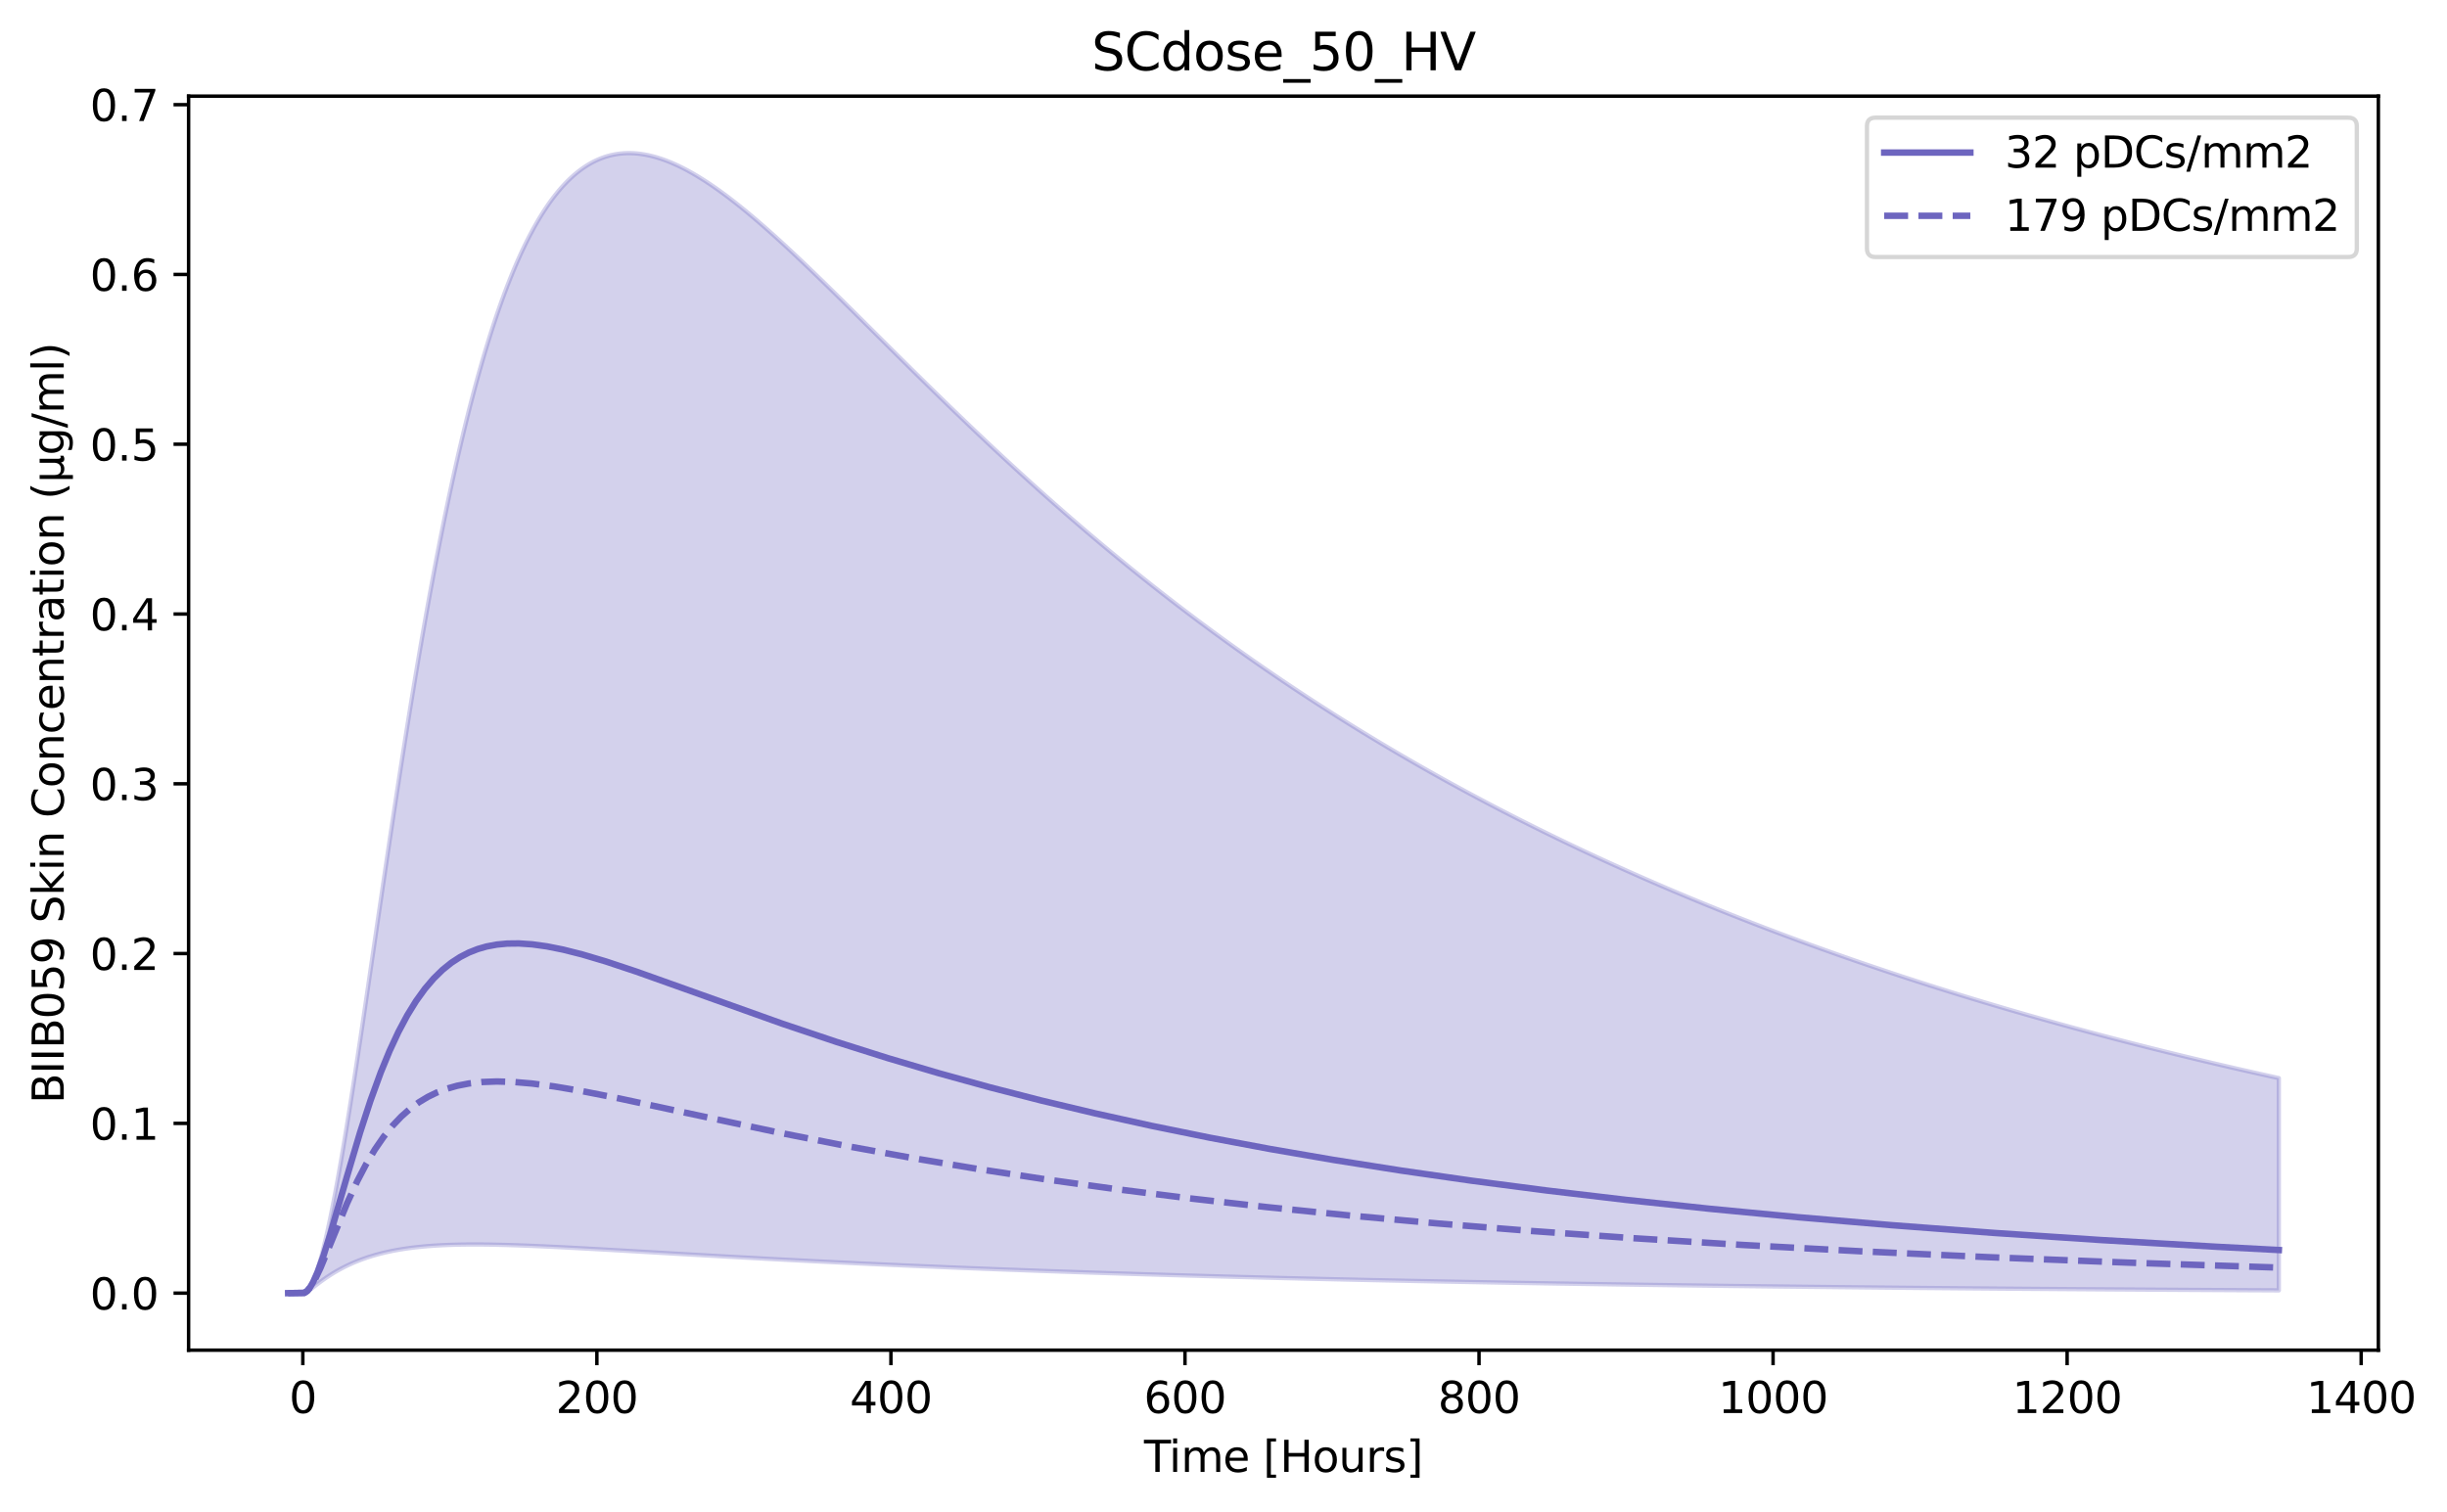 <?xml version="1.0" encoding="utf-8" standalone="no"?>
<!DOCTYPE svg PUBLIC "-//W3C//DTD SVG 1.1//EN"
  "http://www.w3.org/Graphics/SVG/1.1/DTD/svg11.dtd">
<svg xmlns:xlink="http://www.w3.org/1999/xlink" width="568.055pt" height="351.034pt" viewBox="0 0 568.055 351.034" xmlns="http://www.w3.org/2000/svg" version="1.1">
 <defs>
  <style type="text/css">*{stroke-linejoin: round; stroke-linecap: butt}</style>
 </defs>
 <g id="figure_1">
  <g id="patch_1">
   <path d="M 0 351.034 
L 568.055 351.034 
L 568.055 0 
L 0 0 
z
" style="fill: #ffffff"/>
  </g>
  <g id="axes_1">
   <g id="patch_2">
    <path d="M 43.781 313.478 
L 552.123 313.478 
L 552.123 22.318 
L 43.781 22.318 
z
" style="fill: #ffffff"/>
   </g>
   <g id="FillBetweenPolyCollection_1">
    <defs>
     <path id="m31be51a03d" d="M 66.888 -50.791 
L 66.888 -50.791 
L 67.229 -50.791 
L 67.57 -50.791 
L 67.912 -50.791 
L 68.253 -50.791 
L 68.594 -50.791 
L 68.936 -50.791 
L 69.277 -50.791 
L 69.618 -50.791 
L 69.959 -50.791 
L 70.301 -50.791 
L 70.642 -50.843 
L 70.983 -50.975 
L 71.325 -51.161 
L 71.666 -51.381 
L 72.007 -51.622 
L 72.349 -51.875 
L 72.69 -52.136 
L 73.031 -52.399 
L 73.373 -52.662 
L 73.714 -52.923 
L 74.055 -53.181 
L 74.396 -53.435 
L 74.738 -53.684 
L 75.079 -53.929 
L 75.42 -54.168 
L 75.762 -54.403 
L 76.103 -54.632 
L 76.444 -54.856 
L 76.786 -55.075 
L 77.127 -55.289 
L 77.468 -55.497 
L 77.809 -55.701 
L 78.151 -55.9 
L 78.492 -56.094 
L 78.833 -56.283 
L 79.175 -56.468 
L 79.516 -56.648 
L 79.857 -56.823 
L 80.199 -56.994 
L 80.54 -57.161 
L 80.881 -57.324 
L 81.223 -57.482 
L 81.564 -57.637 
L 81.905 -57.787 
L 82.246 -57.934 
L 82.588 -58.076 
L 82.929 -58.215 
L 83.27 -58.351 
L 83.612 -58.482 
L 83.953 -58.61 
L 84.294 -58.735 
L 84.636 -58.856 
L 84.977 -58.974 
L 85.318 -59.089 
L 85.66 -59.2 
L 86.001 -59.309 
L 86.342 -59.414 
L 86.683 -59.516 
L 87.025 -59.616 
L 87.366 -59.712 
L 87.707 -59.806 
L 88.049 -59.897 
L 88.39 -59.986 
L 88.731 -60.072 
L 89.073 -60.155 
L 89.414 -60.235 
L 89.755 -60.314 
L 90.097 -60.39 
L 90.438 -60.463 
L 90.779 -60.534 
L 91.12 -60.603 
L 91.462 -60.67 
L 91.803 -60.735 
L 92.144 -60.798 
L 92.486 -60.858 
L 92.827 -60.917 
L 93.168 -60.973 
L 93.51 -61.028 
L 93.851 -61.081 
L 94.192 -61.132 
L 94.534 -61.181 
L 94.875 -61.228 
L 95.216 -61.274 
L 95.557 -61.318 
L 95.899 -61.361 
L 96.24 -61.402 
L 96.581 -61.441 
L 96.923 -61.479 
L 97.264 -61.515 
L 97.605 -61.55 
L 97.947 -61.584 
L 98.288 -61.616 
L 98.629 -61.647 
L 98.97 -61.676 
L 99.312 -61.705 
L 99.653 -61.732 
L 99.994 -61.757 
L 100.336 -61.782 
L 100.677 -61.805 
L 101.018 -61.828 
L 101.36 -61.849 
L 101.701 -61.869 
L 102.042 -61.888 
L 102.384 -61.906 
L 102.725 -61.923 
L 103.066 -61.939 
L 103.407 -61.954 
L 103.749 -61.968 
L 104.09 -61.981 
L 104.431 -61.994 
L 104.773 -62.005 
L 105.114 -62.016 
L 105.455 -62.026 
L 105.797 -62.035 
L 106.138 -62.043 
L 106.479 -62.05 
L 106.821 -62.057 
L 107.162 -62.063 
L 107.503 -62.068 
L 107.844 -62.073 
L 108.186 -62.076 
L 108.527 -62.08 
L 108.868 -62.082 
L 109.21 -62.084 
L 109.551 -62.085 
L 109.892 -62.086 
L 110.234 -62.086 
L 110.575 -62.086 
L 110.916 -62.085 
L 111.258 -62.083 
L 111.599 -62.081 
L 111.94 -62.079 
L 112.281 -62.076 
L 112.623 -62.072 
L 112.964 -62.068 
L 113.305 -62.064 
L 113.647 -62.059 
L 113.988 -62.053 
L 114.329 -62.047 
L 114.671 -62.041 
L 115.012 -62.035 
L 115.353 -62.028 
L 115.695 -62.02 
L 116.036 -62.012 
L 116.377 -62.004 
L 116.718 -61.996 
L 117.06 -61.987 
L 117.401 -61.978 
L 117.742 -61.968 
L 118.084 -61.958 
L 118.425 -61.948 
L 118.766 -61.937 
L 119.108 -61.927 
L 119.449 -61.916 
L 119.79 -61.904 
L 120.131 -61.893 
L 120.473 -61.881 
L 120.814 -61.869 
L 121.155 -61.856 
L 121.497 -61.843 
L 121.838 -61.831 
L 122.179 -61.817 
L 122.521 -61.804 
L 122.862 -61.79 
L 123.203 -61.777 
L 123.545 -61.763 
L 123.886 -61.748 
L 124.227 -61.734 
L 124.568 -61.719 
L 124.91 -61.705 
L 125.251 -61.69 
L 125.592 -61.674 
L 125.934 -61.659 
L 126.275 -61.644 
L 126.616 -61.628 
L 126.958 -61.612 
L 127.299 -61.596 
L 127.64 -61.58 
L 127.982 -61.564 
L 128.323 -61.548 
L 128.664 -61.531 
L 129.005 -61.514 
L 129.347 -61.498 
L 129.688 -61.481 
L 130.029 -61.464 
L 130.371 -61.446 
L 130.712 -61.429 
L 131.053 -61.412 
L 131.395 -61.394 
L 131.736 -61.377 
L 132.077 -61.359 
L 132.419 -61.341 
L 132.76 -61.323 
L 133.101 -61.305 
L 133.442 -61.287 
L 133.784 -61.269 
L 134.125 -61.251 
L 134.466 -61.233 
L 134.808 -61.214 
L 135.149 -61.196 
L 135.49 -61.177 
L 135.832 -61.159 
L 136.173 -61.14 
L 136.514 -61.122 
L 136.855 -61.103 
L 137.197 -61.084 
L 137.538 -61.065 
L 137.879 -61.046 
L 138.221 -61.027 
L 138.562 -61.008 
L 138.903 -60.989 
L 139.245 -60.97 
L 139.586 -60.951 
L 139.927 -60.931 
L 140.269 -60.912 
L 140.61 -60.893 
L 140.951 -60.873 
L 141.292 -60.854 
L 141.634 -60.835 
L 141.975 -60.815 
L 142.316 -60.796 
L 142.658 -60.776 
L 142.999 -60.757 
L 143.34 -60.737 
L 143.682 -60.718 
L 144.023 -60.698 
L 144.364 -60.678 
L 144.706 -60.659 
L 145.047 -60.639 
L 145.388 -60.619 
L 145.729 -60.6 
L 146.071 -60.58 
L 146.412 -60.56 
L 146.753 -60.54 
L 147.095 -60.521 
L 147.436 -60.501 
L 147.777 -60.481 
L 148.119 -60.461 
L 148.46 -60.442 
L 148.801 -60.422 
L 149.143 -60.402 
L 149.484 -60.382 
L 149.825 -60.362 
L 150.166 -60.343 
L 150.508 -60.323 
L 150.849 -60.303 
L 151.19 -60.283 
L 151.532 -60.263 
L 151.873 -60.244 
L 152.214 -60.224 
L 152.556 -60.204 
L 152.897 -60.184 
L 153.238 -60.164 
L 153.58 -60.145 
L 153.921 -60.125 
L 154.262 -60.105 
L 154.603 -60.085 
L 154.945 -60.065 
L 155.286 -60.046 
L 155.627 -60.026 
L 155.969 -60.006 
L 156.31 -59.987 
L 156.651 -59.967 
L 156.993 -59.947 
L 157.334 -59.928 
L 157.675 -59.908 
L 158.016 -59.888 
L 158.358 -59.869 
L 158.699 -59.849 
L 159.04 -59.829 
L 159.382 -59.81 
L 159.723 -59.79 
L 160.064 -59.771 
L 160.406 -59.751 
L 160.747 -59.732 
L 161.088 -59.712 
L 161.43 -59.693 
L 161.771 -59.673 
L 162.112 -59.654 
L 162.453 -59.634 
L 162.795 -59.615 
L 163.136 -59.596 
L 163.477 -59.576 
L 163.819 -59.557 
L 164.16 -59.538 
L 164.501 -59.519 
L 164.843 -59.499 
L 165.184 -59.48 
L 165.525 -59.461 
L 165.867 -59.442 
L 166.208 -59.423 
L 166.549 -59.403 
L 166.89 -59.384 
L 167.232 -59.365 
L 167.573 -59.346 
L 167.914 -59.327 
L 168.256 -59.308 
L 168.597 -59.289 
L 168.938 -59.27 
L 169.28 -59.251 
L 169.621 -59.232 
L 169.962 -59.214 
L 170.304 -59.195 
L 170.645 -59.176 
L 170.986 -59.157 
L 171.327 -59.138 
L 171.669 -59.12 
L 172.01 -59.101 
L 172.351 -59.082 
L 172.693 -59.064 
L 173.034 -59.045 
L 173.375 -59.026 
L 173.717 -59.008 
L 174.058 -58.989 
L 174.399 -58.971 
L 174.741 -58.952 
L 175.082 -58.934 
L 175.423 -58.916 
L 175.764 -58.897 
L 176.106 -58.879 
L 176.447 -58.861 
L 176.788 -58.842 
L 177.13 -58.824 
L 177.471 -58.806 
L 177.812 -58.788 
L 178.154 -58.77 
L 178.495 -58.751 
L 178.836 -58.733 
L 179.177 -58.715 
L 179.519 -58.697 
L 179.86 -58.679 
L 180.201 -58.661 
L 180.543 -58.643 
L 180.884 -58.626 
L 181.225 -58.608 
L 181.567 -58.59 
L 181.908 -58.572 
L 182.249 -58.554 
L 182.591 -58.537 
L 182.932 -58.519 
L 183.273 -58.501 
L 183.614 -58.484 
L 183.956 -58.466 
L 184.297 -58.448 
L 184.638 -58.431 
L 184.98 -58.413 
L 185.321 -58.396 
L 185.662 -58.379 
L 186.004 -58.361 
L 186.345 -58.344 
L 186.686 -58.326 
L 187.028 -58.309 
L 187.369 -58.292 
L 187.71 -58.275 
L 188.051 -58.257 
L 188.393 -58.24 
L 188.734 -58.223 
L 189.075 -58.206 
L 189.417 -58.189 
L 189.758 -58.172 
L 190.099 -58.155 
L 190.441 -58.138 
L 190.782 -58.121 
L 191.123 -58.104 
L 191.465 -58.087 
L 191.806 -58.071 
L 192.147 -58.054 
L 192.488 -58.037 
L 192.83 -58.02 
L 193.171 -58.004 
L 193.512 -57.987 
L 193.854 -57.97 
L 194.195 -57.954 
L 194.536 -57.937 
L 194.878 -57.921 
L 195.219 -57.904 
L 195.56 -57.888 
L 195.901 -57.871 
L 196.243 -57.855 
L 196.584 -57.839 
L 196.925 -57.822 
L 197.267 -57.806 
L 197.608 -57.79 
L 197.949 -57.774 
L 198.291 -57.757 
L 198.632 -57.741 
L 198.973 -57.725 
L 199.315 -57.709 
L 199.656 -57.693 
L 199.997 -57.677 
L 200.338 -57.661 
L 200.68 -57.645 
L 201.021 -57.629 
L 201.362 -57.613 
L 201.704 -57.598 
L 202.045 -57.582 
L 202.386 -57.566 
L 202.728 -57.55 
L 203.069 -57.535 
L 203.41 -57.519 
L 203.752 -57.503 
L 204.093 -57.488 
L 204.434 -57.472 
L 204.775 -57.457 
L 205.117 -57.441 
L 205.458 -57.426 
L 205.799 -57.41 
L 206.141 -57.395 
L 206.482 -57.379 
L 206.823 -57.364 
L 207.165 -57.349 
L 207.506 -57.334 
L 207.847 -57.318 
L 208.189 -57.303 
L 208.53 -57.288 
L 208.871 -57.273 
L 209.212 -57.258 
L 209.554 -57.243 
L 209.895 -57.228 
L 210.236 -57.213 
L 210.578 -57.198 
L 210.919 -57.183 
L 211.26 -57.168 
L 211.602 -57.153 
L 211.943 -57.138 
L 212.284 -57.123 
L 212.626 -57.109 
L 212.967 -57.094 
L 213.308 -57.079 
L 213.649 -57.064 
L 213.991 -57.05 
L 214.332 -57.035 
L 214.673 -57.021 
L 215.015 -57.006 
L 215.356 -56.992 
L 215.697 -56.977 
L 216.039 -56.963 
L 216.38 -56.948 
L 216.721 -56.934 
L 217.062 -56.92 
L 217.404 -56.905 
L 217.745 -56.891 
L 218.086 -56.877 
L 218.428 -56.862 
L 218.769 -56.848 
L 219.11 -56.834 
L 219.452 -56.82 
L 219.793 -56.806 
L 220.134 -56.792 
L 220.476 -56.778 
L 220.817 -56.764 
L 221.158 -56.75 
L 221.499 -56.736 
L 221.841 -56.722 
L 222.182 -56.708 
L 222.523 -56.694 
L 222.865 -56.68 
L 223.206 -56.667 
L 223.547 -56.653 
L 223.889 -56.639 
L 224.23 -56.626 
L 224.571 -56.612 
L 224.913 -56.598 
L 225.254 -56.585 
L 225.595 -56.571 
L 225.936 -56.558 
L 226.278 -56.544 
L 226.619 -56.531 
L 226.96 -56.517 
L 227.302 -56.504 
L 227.643 -56.49 
L 227.984 -56.477 
L 228.326 -56.464 
L 228.667 -56.45 
L 229.008 -56.437 
L 229.35 -56.424 
L 229.691 -56.411 
L 230.032 -56.398 
L 230.373 -56.384 
L 230.715 -56.371 
L 231.056 -56.358 
L 231.397 -56.345 
L 231.739 -56.332 
L 232.08 -56.319 
L 232.421 -56.306 
L 232.763 -56.293 
L 233.104 -56.28 
L 233.445 -56.267 
L 233.787 -56.255 
L 234.128 -56.242 
L 234.469 -56.229 
L 234.81 -56.216 
L 235.152 -56.204 
L 235.493 -56.191 
L 235.834 -56.178 
L 236.176 -56.166 
L 236.517 -56.153 
L 236.858 -56.14 
L 237.2 -56.128 
L 237.541 -56.115 
L 237.882 -56.103 
L 238.223 -56.09 
L 238.565 -56.078 
L 238.906 -56.065 
L 239.247 -56.053 
L 239.589 -56.041 
L 239.93 -56.028 
L 240.271 -56.016 
L 240.613 -56.004 
L 240.954 -55.992 
L 241.295 -55.979 
L 241.637 -55.967 
L 241.978 -55.955 
L 242.319 -55.943 
L 242.66 -55.931 
L 243.002 -55.919 
L 243.343 -55.907 
L 243.684 -55.895 
L 244.026 -55.883 
L 244.367 -55.871 
L 244.708 -55.859 
L 245.05 -55.847 
L 245.391 -55.835 
L 245.732 -55.823 
L 246.074 -55.811 
L 246.415 -55.799 
L 246.756 -55.788 
L 247.097 -55.776 
L 247.439 -55.764 
L 247.78 -55.752 
L 248.121 -55.741 
L 248.463 -55.729 
L 248.804 -55.718 
L 249.145 -55.706 
L 249.487 -55.694 
L 249.828 -55.683 
L 250.169 -55.671 
L 250.511 -55.66 
L 250.852 -55.648 
L 251.193 -55.637 
L 251.534 -55.626 
L 251.876 -55.614 
L 252.217 -55.603 
L 252.558 -55.592 
L 252.9 -55.58 
L 253.241 -55.569 
L 253.582 -55.558 
L 253.924 -55.546 
L 254.265 -55.535 
L 254.606 -55.524 
L 254.947 -55.513 
L 255.289 -55.502 
L 255.63 -55.491 
L 255.971 -55.48 
L 256.313 -55.469 
L 256.654 -55.458 
L 256.995 -55.447 
L 257.337 -55.436 
L 257.678 -55.425 
L 258.019 -55.414 
L 258.361 -55.403 
L 258.702 -55.392 
L 259.043 -55.381 
L 259.384 -55.37 
L 259.726 -55.36 
L 260.067 -55.349 
L 260.408 -55.338 
L 260.75 -55.327 
L 261.091 -55.317 
L 261.432 -55.306 
L 261.774 -55.295 
L 262.115 -55.285 
L 262.456 -55.274 
L 262.798 -55.264 
L 263.139 -55.253 
L 263.48 -55.243 
L 263.821 -55.232 
L 264.163 -55.222 
L 264.504 -55.211 
L 264.845 -55.201 
L 265.187 -55.19 
L 265.528 -55.18 
L 265.869 -55.17 
L 266.211 -55.159 
L 266.552 -55.149 
L 266.893 -55.139 
L 267.235 -55.128 
L 267.576 -55.118 
L 267.917 -55.108 
L 268.258 -55.098 
L 268.6 -55.088 
L 268.941 -55.077 
L 269.282 -55.067 
L 269.624 -55.057 
L 269.965 -55.047 
L 270.306 -55.037 
L 270.648 -55.027 
L 270.989 -55.017 
L 271.33 -55.007 
L 271.672 -54.997 
L 272.013 -54.987 
L 272.354 -54.977 
L 272.695 -54.967 
L 273.037 -54.957 
L 273.378 -54.948 
L 273.719 -54.938 
L 274.061 -54.928 
L 274.402 -54.918 
L 274.743 -54.908 
L 275.085 -54.899 
L 275.426 -54.889 
L 275.767 -54.879 
L 276.108 -54.87 
L 276.45 -54.86 
L 276.791 -54.85 
L 277.132 -54.841 
L 277.474 -54.831 
L 277.815 -54.822 
L 278.156 -54.812 
L 278.498 -54.803 
L 278.839 -54.793 
L 279.18 -54.784 
L 279.522 -54.774 
L 279.863 -54.765 
L 280.204 -54.755 
L 280.545 -54.746 
L 280.887 -54.737 
L 281.228 -54.727 
L 281.569 -54.718 
L 281.911 -54.709 
L 282.252 -54.699 
L 282.593 -54.69 
L 282.935 -54.681 
L 283.276 -54.672 
L 283.617 -54.662 
L 283.959 -54.653 
L 284.3 -54.644 
L 284.641 -54.635 
L 284.982 -54.626 
L 285.324 -54.617 
L 285.665 -54.608 
L 286.006 -54.599 
L 286.348 -54.59 
L 286.689 -54.581 
L 287.03 -54.572 
L 287.372 -54.563 
L 287.713 -54.554 
L 288.054 -54.545 
L 288.396 -54.536 
L 288.737 -54.527 
L 289.078 -54.518 
L 289.419 -54.509 
L 289.761 -54.501 
L 290.102 -54.492 
L 290.443 -54.483 
L 290.785 -54.474 
L 291.126 -54.466 
L 291.467 -54.457 
L 291.809 -54.448 
L 292.15 -54.439 
L 292.491 -54.431 
L 292.833 -54.422 
L 293.174 -54.413 
L 293.515 -54.405 
L 293.856 -54.396 
L 294.198 -54.388 
L 294.539 -54.379 
L 294.88 -54.371 
L 295.222 -54.362 
L 295.563 -54.354 
L 295.904 -54.345 
L 296.246 -54.337 
L 296.587 -54.328 
L 296.928 -54.32 
L 297.269 -54.312 
L 297.611 -54.303 
L 297.952 -54.295 
L 298.293 -54.286 
L 298.635 -54.278 
L 298.976 -54.27 
L 299.317 -54.262 
L 299.659 -54.253 
L 300 -54.245 
L 300.341 -54.237 
L 300.683 -54.229 
L 301.024 -54.221 
L 301.365 -54.212 
L 301.706 -54.204 
L 302.048 -54.196 
L 302.389 -54.188 
L 302.73 -54.18 
L 303.072 -54.172 
L 303.413 -54.164 
L 303.754 -54.156 
L 304.096 -54.148 
L 304.437 -54.14 
L 304.778 -54.132 
L 305.12 -54.124 
L 305.461 -54.116 
L 305.802 -54.108 
L 306.143 -54.1 
L 306.485 -54.092 
L 306.826 -54.084 
L 307.167 -54.076 
L 307.509 -54.069 
L 307.85 -54.061 
L 308.191 -54.053 
L 308.533 -54.045 
L 308.874 -54.037 
L 309.215 -54.03 
L 309.557 -54.022 
L 309.898 -54.014 
L 310.239 -54.007 
L 310.58 -53.999 
L 310.922 -53.991 
L 311.263 -53.984 
L 311.604 -53.976 
L 311.946 -53.968 
L 312.287 -53.961 
L 312.628 -53.953 
L 312.97 -53.946 
L 313.311 -53.938 
L 313.652 -53.931 
L 313.993 -53.923 
L 314.335 -53.916 
L 314.676 -53.908 
L 315.017 -53.901 
L 315.359 -53.893 
L 315.7 -53.886 
L 316.041 -53.878 
L 316.383 -53.871 
L 316.724 -53.864 
L 317.065 -53.856 
L 317.407 -53.849 
L 317.748 -53.842 
L 318.089 -53.834 
L 318.43 -53.827 
L 318.772 -53.82 
L 319.113 -53.813 
L 319.454 -53.805 
L 319.796 -53.798 
L 320.137 -53.791 
L 320.478 -53.784 
L 320.82 -53.777 
L 321.161 -53.769 
L 321.502 -53.762 
L 321.844 -53.755 
L 322.185 -53.748 
L 322.526 -53.741 
L 322.867 -53.734 
L 323.209 -53.727 
L 323.55 -53.72 
L 323.891 -53.713 
L 324.233 -53.706 
L 324.574 -53.699 
L 324.915 -53.692 
L 325.257 -53.685 
L 325.598 -53.678 
L 325.939 -53.671 
L 326.281 -53.664 
L 326.622 -53.657 
L 326.963 -53.65 
L 327.304 -53.643 
L 327.646 -53.637 
L 327.987 -53.63 
L 328.328 -53.623 
L 328.67 -53.616 
L 329.011 -53.609 
L 329.352 -53.603 
L 329.694 -53.596 
L 330.035 -53.589 
L 330.376 -53.582 
L 330.718 -53.576 
L 331.059 -53.569 
L 331.4 -53.562 
L 331.741 -53.556 
L 332.083 -53.549 
L 332.424 -53.542 
L 332.765 -53.536 
L 333.107 -53.529 
L 333.448 -53.522 
L 333.789 -53.516 
L 334.131 -53.509 
L 334.472 -53.503 
L 334.813 -53.496 
L 335.154 -53.49 
L 335.496 -53.483 
L 335.837 -53.477 
L 336.178 -53.47 
L 336.52 -53.464 
L 336.861 -53.457 
L 337.202 -53.451 
L 337.544 -53.445 
L 337.885 -53.438 
L 338.226 -53.432 
L 338.568 -53.425 
L 338.909 -53.419 
L 339.25 -53.413 
L 339.591 -53.406 
L 339.933 -53.4 
L 340.274 -53.394 
L 340.615 -53.388 
L 340.957 -53.381 
L 341.298 -53.375 
L 341.639 -53.369 
L 341.981 -53.363 
L 342.322 -53.356 
L 342.663 -53.35 
L 343.005 -53.344 
L 343.346 -53.338 
L 343.687 -53.332 
L 344.028 -53.325 
L 344.37 -53.319 
L 344.711 -53.313 
L 345.052 -53.307 
L 345.394 -53.301 
L 345.735 -53.295 
L 346.076 -53.289 
L 346.418 -53.283 
L 346.759 -53.277 
L 347.1 -53.271 
L 347.442 -53.265 
L 347.783 -53.259 
L 348.124 -53.253 
L 348.465 -53.247 
L 348.807 -53.241 
L 349.148 -53.235 
L 349.489 -53.229 
L 349.831 -53.223 
L 350.172 -53.217 
L 350.513 -53.211 
L 350.855 -53.206 
L 351.196 -53.2 
L 351.537 -53.194 
L 351.879 -53.188 
L 352.22 -53.182 
L 352.561 -53.176 
L 352.902 -53.171 
L 353.244 -53.165 
L 353.585 -53.159 
L 353.926 -53.153 
L 354.268 -53.148 
L 354.609 -53.142 
L 354.95 -53.136 
L 355.292 -53.13 
L 355.633 -53.125 
L 355.974 -53.119 
L 356.315 -53.113 
L 356.657 -53.108 
L 356.998 -53.102 
L 357.339 -53.097 
L 357.681 -53.091 
L 358.022 -53.085 
L 358.363 -53.08 
L 358.705 -53.074 
L 359.046 -53.069 
L 359.387 -53.063 
L 359.729 -53.058 
L 360.07 -53.052 
L 360.411 -53.047 
L 360.752 -53.041 
L 361.094 -53.036 
L 361.435 -53.03 
L 361.776 -53.025 
L 362.118 -53.019 
L 362.459 -53.014 
L 362.8 -53.008 
L 363.142 -53.003 
L 363.483 -52.998 
L 363.824 -52.992 
L 364.166 -52.987 
L 364.507 -52.982 
L 364.848 -52.976 
L 365.189 -52.971 
L 365.531 -52.966 
L 365.872 -52.96 
L 366.213 -52.955 
L 366.555 -52.95 
L 366.896 -52.944 
L 367.237 -52.939 
L 367.579 -52.934 
L 367.92 -52.929 
L 368.261 -52.923 
L 368.603 -52.918 
L 368.944 -52.913 
L 369.285 -52.908 
L 369.626 -52.903 
L 369.968 -52.897 
L 370.309 -52.892 
L 370.65 -52.887 
L 370.992 -52.882 
L 371.333 -52.877 
L 371.674 -52.872 
L 372.016 -52.867 
L 372.357 -52.862 
L 372.698 -52.857 
L 373.04 -52.852 
L 373.381 -52.847 
L 373.722 -52.841 
L 374.063 -52.836 
L 374.405 -52.831 
L 374.746 -52.826 
L 375.087 -52.821 
L 375.429 -52.816 
L 375.77 -52.812 
L 376.111 -52.807 
L 376.453 -52.802 
L 376.794 -52.797 
L 377.135 -52.792 
L 377.476 -52.787 
L 377.818 -52.782 
L 378.159 -52.777 
L 378.5 -52.772 
L 378.842 -52.767 
L 379.183 -52.762 
L 379.524 -52.758 
L 379.866 -52.753 
L 380.207 -52.748 
L 380.548 -52.743 
L 380.89 -52.738 
L 381.231 -52.734 
L 381.572 -52.729 
L 381.913 -52.724 
L 382.255 -52.719 
L 382.596 -52.715 
L 382.937 -52.71 
L 383.279 -52.705 
L 383.62 -52.7 
L 383.961 -52.696 
L 384.303 -52.691 
L 384.644 -52.686 
L 384.985 -52.682 
L 385.327 -52.677 
L 385.668 -52.672 
L 386.009 -52.668 
L 386.35 -52.663 
L 386.692 -52.659 
L 387.033 -52.654 
L 387.374 -52.649 
L 387.716 -52.645 
L 388.057 -52.64 
L 388.398 -52.636 
L 388.74 -52.631 
L 389.081 -52.627 
L 389.422 -52.622 
L 389.764 -52.617 
L 390.105 -52.613 
L 390.446 -52.608 
L 390.787 -52.604 
L 391.129 -52.599 
L 391.47 -52.595 
L 391.811 -52.591 
L 392.153 -52.586 
L 392.494 -52.582 
L 392.835 -52.577 
L 393.177 -52.573 
L 393.518 -52.568 
L 393.859 -52.564 
L 394.2 -52.56 
L 394.542 -52.555 
L 394.883 -52.551 
L 395.224 -52.547 
L 395.566 -52.542 
L 395.907 -52.538 
L 396.248 -52.534 
L 396.59 -52.529 
L 396.931 -52.525 
L 397.272 -52.521 
L 397.614 -52.516 
L 397.955 -52.512 
L 398.296 -52.508 
L 398.637 -52.504 
L 398.979 -52.499 
L 399.32 -52.495 
L 399.661 -52.491 
L 400.003 -52.487 
L 400.344 -52.482 
L 400.685 -52.478 
L 401.027 -52.474 
L 401.368 -52.47 
L 401.709 -52.466 
L 402.051 -52.462 
L 402.392 -52.457 
L 402.733 -52.453 
L 403.074 -52.449 
L 403.416 -52.445 
L 403.757 -52.441 
L 404.098 -52.437 
L 404.44 -52.433 
L 404.781 -52.429 
L 405.122 -52.425 
L 405.464 -52.421 
L 405.805 -52.416 
L 406.146 -52.412 
L 406.488 -52.408 
L 406.829 -52.404 
L 407.17 -52.4 
L 407.511 -52.396 
L 407.853 -52.392 
L 408.194 -52.388 
L 408.535 -52.384 
L 408.877 -52.38 
L 409.218 -52.376 
L 409.559 -52.373 
L 409.901 -52.369 
L 410.242 -52.365 
L 410.583 -52.361 
L 410.925 -52.357 
L 411.266 -52.353 
L 411.607 -52.349 
L 411.948 -52.345 
L 412.29 -52.341 
L 412.631 -52.337 
L 412.972 -52.334 
L 413.314 -52.33 
L 413.655 -52.326 
L 413.996 -52.322 
L 414.338 -52.318 
L 414.679 -52.314 
L 415.02 -52.311 
L 415.361 -52.307 
L 415.703 -52.303 
L 416.044 -52.299 
L 416.385 -52.295 
L 416.727 -52.292 
L 417.068 -52.288 
L 417.409 -52.284 
L 417.751 -52.28 
L 418.092 -52.277 
L 418.433 -52.273 
L 418.775 -52.269 
L 419.116 -52.266 
L 419.457 -52.262 
L 419.798 -52.258 
L 420.14 -52.255 
L 420.481 -52.251 
L 420.822 -52.247 
L 421.164 -52.244 
L 421.505 -52.24 
L 421.846 -52.236 
L 422.188 -52.233 
L 422.529 -52.229 
L 422.87 -52.225 
L 423.212 -52.222 
L 423.553 -52.218 
L 423.894 -52.215 
L 424.235 -52.211 
L 424.577 -52.208 
L 424.918 -52.204 
L 425.259 -52.2 
L 425.601 -52.197 
L 425.942 -52.193 
L 426.283 -52.19 
L 426.625 -52.186 
L 426.966 -52.183 
L 427.307 -52.179 
L 427.649 -52.176 
L 427.99 -52.172 
L 428.331 -52.169 
L 428.672 -52.165 
L 429.014 -52.162 
L 429.355 -52.159 
L 429.696 -52.155 
L 430.038 -52.152 
L 430.379 -52.148 
L 430.72 -52.145 
L 431.062 -52.141 
L 431.403 -52.138 
L 431.744 -52.135 
L 432.086 -52.131 
L 432.427 -52.128 
L 432.768 -52.124 
L 433.109 -52.121 
L 433.451 -52.118 
L 433.792 -52.114 
L 434.133 -52.111 
L 434.475 -52.108 
L 434.816 -52.104 
L 435.157 -52.101 
L 435.499 -52.098 
L 435.84 -52.095 
L 436.181 -52.091 
L 436.522 -52.088 
L 436.864 -52.085 
L 437.205 -52.081 
L 437.546 -52.078 
L 437.888 -52.075 
L 438.229 -52.072 
L 438.57 -52.068 
L 438.912 -52.065 
L 439.253 -52.062 
L 439.594 -52.059 
L 439.936 -52.056 
L 440.277 -52.052 
L 440.618 -52.049 
L 440.959 -52.046 
L 441.301 -52.043 
L 441.642 -52.04 
L 441.983 -52.036 
L 442.325 -52.033 
L 442.666 -52.03 
L 443.007 -52.027 
L 443.349 -52.024 
L 443.69 -52.021 
L 444.031 -52.018 
L 444.373 -52.015 
L 444.714 -52.011 
L 445.055 -52.008 
L 445.396 -52.005 
L 445.738 -52.002 
L 446.079 -51.999 
L 446.42 -51.996 
L 446.762 -51.993 
L 447.103 -51.99 
L 447.444 -51.987 
L 447.786 -51.984 
L 448.127 -51.981 
L 448.468 -51.978 
L 448.81 -51.975 
L 449.151 -51.972 
L 449.492 -51.969 
L 449.833 -51.966 
L 450.175 -51.963 
L 450.516 -51.96 
L 450.857 -51.957 
L 451.199 -51.954 
L 451.54 -51.951 
L 451.881 -51.948 
L 452.223 -51.945 
L 452.564 -51.942 
L 452.905 -51.939 
L 453.246 -51.936 
L 453.588 -51.933 
L 453.929 -51.931 
L 454.27 -51.928 
L 454.612 -51.925 
L 454.953 -51.922 
L 455.294 -51.919 
L 455.636 -51.916 
L 455.977 -51.913 
L 456.318 -51.91 
L 456.66 -51.908 
L 457.001 -51.905 
L 457.342 -51.902 
L 457.683 -51.899 
L 458.025 -51.896 
L 458.366 -51.893 
L 458.707 -51.891 
L 459.049 -51.888 
L 459.39 -51.885 
L 459.731 -51.882 
L 460.073 -51.879 
L 460.414 -51.877 
L 460.755 -51.874 
L 461.097 -51.871 
L 461.438 -51.868 
L 461.779 -51.866 
L 462.12 -51.863 
L 462.462 -51.86 
L 462.803 -51.857 
L 463.144 -51.855 
L 463.486 -51.852 
L 463.827 -51.849 
L 464.168 -51.846 
L 464.51 -51.844 
L 464.851 -51.841 
L 465.192 -51.838 
L 465.534 -51.836 
L 465.875 -51.833 
L 466.216 -51.83 
L 466.557 -51.828 
L 466.899 -51.825 
L 467.24 -51.822 
L 467.581 -51.82 
L 467.923 -51.817 
L 468.264 -51.815 
L 468.605 -51.812 
L 468.947 -51.809 
L 469.288 -51.807 
L 469.629 -51.804 
L 469.971 -51.801 
L 470.312 -51.799 
L 470.653 -51.796 
L 470.994 -51.794 
L 471.336 -51.791 
L 471.677 -51.789 
L 472.018 -51.786 
L 472.36 -51.783 
L 472.701 -51.781 
L 473.042 -51.778 
L 473.384 -51.776 
L 473.725 -51.773 
L 474.066 -51.771 
L 474.407 -51.768 
L 474.749 -51.766 
L 475.09 -51.763 
L 475.431 -51.761 
L 475.773 -51.758 
L 476.114 -51.756 
L 476.455 -51.753 
L 476.797 -51.751 
L 477.138 -51.748 
L 477.479 -51.746 
L 477.821 -51.743 
L 478.162 -51.741 
L 478.503 -51.739 
L 478.844 -51.736 
L 479.186 -51.734 
L 479.527 -51.731 
L 479.868 -51.729 
L 480.21 -51.726 
L 480.551 -51.724 
L 480.892 -51.722 
L 481.234 -51.719 
L 481.575 -51.717 
L 481.916 -51.715 
L 482.258 -51.712 
L 482.599 -51.71 
L 482.94 -51.707 
L 483.281 -51.705 
L 483.623 -51.703 
L 483.964 -51.7 
L 484.305 -51.698 
L 484.647 -51.696 
L 484.988 -51.693 
L 485.329 -51.691 
L 485.671 -51.689 
L 486.012 -51.686 
L 486.353 -51.684 
L 486.695 -51.682 
L 487.036 -51.679 
L 487.377 -51.677 
L 487.718 -51.675 
L 488.06 -51.673 
L 488.401 -51.67 
L 488.742 -51.668 
L 489.084 -51.666 
L 489.425 -51.664 
L 489.766 -51.661 
L 490.108 -51.659 
L 490.449 -51.657 
L 490.79 -51.655 
L 491.132 -51.652 
L 491.473 -51.65 
L 491.814 -51.648 
L 492.155 -51.646 
L 492.497 -51.643 
L 492.838 -51.641 
L 493.179 -51.639 
L 493.521 -51.637 
L 493.862 -51.635 
L 494.203 -51.632 
L 494.545 -51.63 
L 494.886 -51.628 
L 495.227 -51.626 
L 495.568 -51.624 
L 495.91 -51.622 
L 496.251 -51.619 
L 496.592 -51.617 
L 496.934 -51.615 
L 497.275 -51.613 
L 497.616 -51.611 
L 497.958 -51.609 
L 498.299 -51.607 
L 498.64 -51.605 
L 498.982 -51.602 
L 499.323 -51.6 
L 499.664 -51.598 
L 500.005 -51.596 
L 500.347 -51.594 
L 500.688 -51.592 
L 501.029 -51.59 
L 501.371 -51.588 
L 501.712 -51.586 
L 502.053 -51.584 
L 502.395 -51.582 
L 502.736 -51.58 
L 503.077 -51.578 
L 503.419 -51.576 
L 503.76 -51.573 
L 504.101 -51.571 
L 504.442 -51.569 
L 504.784 -51.567 
L 505.125 -51.565 
L 505.466 -51.563 
L 505.808 -51.561 
L 506.149 -51.559 
L 506.49 -51.557 
L 506.832 -51.555 
L 507.173 -51.553 
L 507.514 -51.551 
L 507.856 -51.549 
L 508.197 -51.547 
L 508.538 -51.545 
L 508.879 -51.544 
L 509.221 -51.542 
L 509.562 -51.54 
L 509.903 -51.538 
L 510.245 -51.536 
L 510.586 -51.534 
L 510.927 -51.532 
L 511.269 -51.53 
L 511.61 -51.528 
L 511.951 -51.526 
L 512.292 -51.524 
L 512.634 -51.522 
L 512.975 -51.52 
L 513.316 -51.518 
L 513.658 -51.517 
L 513.999 -51.515 
L 514.34 -51.513 
L 514.682 -51.511 
L 515.023 -51.509 
L 515.364 -51.507 
L 515.706 -51.505 
L 516.047 -51.503 
L 516.388 -51.502 
L 516.729 -51.5 
L 517.071 -51.498 
L 517.412 -51.496 
L 517.753 -51.494 
L 518.095 -51.492 
L 518.436 -51.491 
L 518.777 -51.489 
L 519.119 -51.487 
L 519.46 -51.485 
L 519.801 -51.483 
L 520.143 -51.481 
L 520.484 -51.48 
L 520.825 -51.478 
L 521.166 -51.476 
L 521.508 -51.474 
L 521.849 -51.472 
L 522.19 -51.471 
L 522.532 -51.469 
L 522.873 -51.467 
L 523.214 -51.465 
L 523.556 -51.464 
L 523.897 -51.462 
L 524.238 -51.46 
L 524.58 -51.458 
L 524.921 -51.457 
L 525.262 -51.455 
L 525.603 -51.453 
L 525.945 -51.451 
L 526.286 -51.45 
L 526.627 -51.448 
L 526.969 -51.446 
L 527.31 -51.445 
L 527.651 -51.443 
L 527.993 -51.441 
L 528.334 -51.439 
L 528.675 -51.438 
L 529.017 -51.436 
L 529.017 -100.718 
L 529.017 -100.718 
L 528.675 -100.793 
L 528.334 -100.868 
L 527.993 -100.944 
L 527.651 -101.019 
L 527.31 -101.094 
L 526.969 -101.17 
L 526.627 -101.245 
L 526.286 -101.321 
L 525.945 -101.397 
L 525.603 -101.473 
L 525.262 -101.549 
L 524.921 -101.625 
L 524.58 -101.702 
L 524.238 -101.778 
L 523.897 -101.855 
L 523.556 -101.931 
L 523.214 -102.008 
L 522.873 -102.085 
L 522.532 -102.162 
L 522.19 -102.239 
L 521.849 -102.317 
L 521.508 -102.394 
L 521.166 -102.472 
L 520.825 -102.549 
L 520.484 -102.627 
L 520.143 -102.705 
L 519.801 -102.783 
L 519.46 -102.861 
L 519.119 -102.939 
L 518.777 -103.018 
L 518.436 -103.096 
L 518.095 -103.175 
L 517.753 -103.253 
L 517.412 -103.332 
L 517.071 -103.411 
L 516.729 -103.49 
L 516.388 -103.57 
L 516.047 -103.649 
L 515.706 -103.728 
L 515.364 -103.808 
L 515.023 -103.888 
L 514.682 -103.967 
L 514.34 -104.047 
L 513.999 -104.128 
L 513.658 -104.208 
L 513.316 -104.288 
L 512.975 -104.369 
L 512.634 -104.449 
L 512.292 -104.53 
L 511.951 -104.611 
L 511.61 -104.692 
L 511.269 -104.773 
L 510.927 -104.854 
L 510.586 -104.935 
L 510.245 -105.017 
L 509.903 -105.098 
L 509.562 -105.18 
L 509.221 -105.262 
L 508.879 -105.344 
L 508.538 -105.426 
L 508.197 -105.508 
L 507.856 -105.591 
L 507.514 -105.673 
L 507.173 -105.756 
L 506.832 -105.838 
L 506.49 -105.921 
L 506.149 -106.004 
L 505.808 -106.087 
L 505.466 -106.171 
L 505.125 -106.254 
L 504.784 -106.338 
L 504.442 -106.421 
L 504.101 -106.505 
L 503.76 -106.589 
L 503.419 -106.673 
L 503.077 -106.757 
L 502.736 -106.841 
L 502.395 -106.926 
L 502.053 -107.01 
L 501.712 -107.095 
L 501.371 -107.18 
L 501.029 -107.265 
L 500.688 -107.35 
L 500.347 -107.435 
L 500.005 -107.521 
L 499.664 -107.606 
L 499.323 -107.692 
L 498.982 -107.777 
L 498.64 -107.863 
L 498.299 -107.949 
L 497.958 -108.036 
L 497.616 -108.122 
L 497.275 -108.208 
L 496.934 -108.295 
L 496.592 -108.382 
L 496.251 -108.468 
L 495.91 -108.555 
L 495.568 -108.642 
L 495.227 -108.73 
L 494.886 -108.817 
L 494.545 -108.905 
L 494.203 -108.992 
L 493.862 -109.08 
L 493.521 -109.168 
L 493.179 -109.256 
L 492.838 -109.344 
L 492.497 -109.433 
L 492.155 -109.521 
L 491.814 -109.61 
L 491.473 -109.698 
L 491.132 -109.787 
L 490.79 -109.876 
L 490.449 -109.966 
L 490.108 -110.055 
L 489.766 -110.144 
L 489.425 -110.234 
L 489.084 -110.324 
L 488.742 -110.414 
L 488.401 -110.504 
L 488.06 -110.594 
L 487.718 -110.684 
L 487.377 -110.775 
L 487.036 -110.865 
L 486.695 -110.956 
L 486.353 -111.047 
L 486.012 -111.138 
L 485.671 -111.229 
L 485.329 -111.32 
L 484.988 -111.412 
L 484.647 -111.503 
L 484.305 -111.595 
L 483.964 -111.687 
L 483.623 -111.779 
L 483.281 -111.871 
L 482.94 -111.963 
L 482.599 -112.056 
L 482.258 -112.149 
L 481.916 -112.241 
L 481.575 -112.334 
L 481.234 -112.427 
L 480.892 -112.52 
L 480.551 -112.614 
L 480.21 -112.707 
L 479.868 -112.801 
L 479.527 -112.895 
L 479.186 -112.989 
L 478.844 -113.083 
L 478.503 -113.177 
L 478.162 -113.271 
L 477.821 -113.366 
L 477.479 -113.46 
L 477.138 -113.555 
L 476.797 -113.65 
L 476.455 -113.745 
L 476.114 -113.841 
L 475.773 -113.936 
L 475.431 -114.032 
L 475.09 -114.127 
L 474.749 -114.223 
L 474.407 -114.319 
L 474.066 -114.415 
L 473.725 -114.512 
L 473.384 -114.608 
L 473.042 -114.705 
L 472.701 -114.802 
L 472.36 -114.899 
L 472.018 -114.996 
L 471.677 -115.093 
L 471.336 -115.19 
L 470.994 -115.288 
L 470.653 -115.386 
L 470.312 -115.483 
L 469.971 -115.581 
L 469.629 -115.68 
L 469.288 -115.778 
L 468.947 -115.876 
L 468.605 -115.975 
L 468.264 -116.074 
L 467.923 -116.173 
L 467.581 -116.272 
L 467.24 -116.371 
L 466.899 -116.471 
L 466.557 -116.57 
L 466.216 -116.67 
L 465.875 -116.77 
L 465.534 -116.87 
L 465.192 -116.97 
L 464.851 -117.071 
L 464.51 -117.171 
L 464.168 -117.272 
L 463.827 -117.373 
L 463.486 -117.474 
L 463.144 -117.575 
L 462.803 -117.676 
L 462.462 -117.778 
L 462.12 -117.879 
L 461.779 -117.981 
L 461.438 -118.083 
L 461.097 -118.185 
L 460.755 -118.288 
L 460.414 -118.39 
L 460.073 -118.493 
L 459.731 -118.596 
L 459.39 -118.699 
L 459.049 -118.802 
L 458.707 -118.905 
L 458.366 -119.008 
L 458.025 -119.112 
L 457.683 -119.216 
L 457.342 -119.32 
L 457.001 -119.424 
L 456.66 -119.528 
L 456.318 -119.633 
L 455.977 -119.737 
L 455.636 -119.842 
L 455.294 -119.947 
L 454.953 -120.052 
L 454.612 -120.158 
L 454.27 -120.263 
L 453.929 -120.369 
L 453.588 -120.474 
L 453.246 -120.58 
L 452.905 -120.687 
L 452.564 -120.793 
L 452.223 -120.899 
L 451.881 -121.006 
L 451.54 -121.113 
L 451.199 -121.22 
L 450.857 -121.327 
L 450.516 -121.434 
L 450.175 -121.542 
L 449.833 -121.649 
L 449.492 -121.757 
L 449.151 -121.865 
L 448.81 -121.974 
L 448.468 -122.082 
L 448.127 -122.19 
L 447.786 -122.299 
L 447.444 -122.408 
L 447.103 -122.517 
L 446.762 -122.626 
L 446.42 -122.736 
L 446.079 -122.845 
L 445.738 -122.955 
L 445.396 -123.065 
L 445.055 -123.175 
L 444.714 -123.286 
L 444.373 -123.396 
L 444.031 -123.507 
L 443.69 -123.618 
L 443.349 -123.729 
L 443.007 -123.84 
L 442.666 -123.951 
L 442.325 -124.063 
L 441.983 -124.174 
L 441.642 -124.286 
L 441.301 -124.398 
L 440.959 -124.511 
L 440.618 -124.623 
L 440.277 -124.736 
L 439.936 -124.849 
L 439.594 -124.962 
L 439.253 -125.075 
L 438.912 -125.188 
L 438.57 -125.302 
L 438.229 -125.415 
L 437.888 -125.529 
L 437.546 -125.643 
L 437.205 -125.758 
L 436.864 -125.872 
L 436.522 -125.987 
L 436.181 -126.102 
L 435.84 -126.217 
L 435.499 -126.332 
L 435.157 -126.447 
L 434.816 -126.563 
L 434.475 -126.679 
L 434.133 -126.795 
L 433.792 -126.911 
L 433.451 -127.027 
L 433.109 -127.144 
L 432.768 -127.26 
L 432.427 -127.377 
L 432.086 -127.494 
L 431.744 -127.612 
L 431.403 -127.729 
L 431.062 -127.847 
L 430.72 -127.965 
L 430.379 -128.083 
L 430.038 -128.201 
L 429.696 -128.319 
L 429.355 -128.438 
L 429.014 -128.557 
L 428.672 -128.676 
L 428.331 -128.795 
L 427.99 -128.914 
L 427.649 -129.034 
L 427.307 -129.154 
L 426.966 -129.274 
L 426.625 -129.394 
L 426.283 -129.514 
L 425.942 -129.635 
L 425.601 -129.756 
L 425.259 -129.877 
L 424.918 -129.998 
L 424.577 -130.119 
L 424.235 -130.241 
L 423.894 -130.362 
L 423.553 -130.484 
L 423.212 -130.607 
L 422.87 -130.729 
L 422.529 -130.851 
L 422.188 -130.974 
L 421.846 -131.097 
L 421.505 -131.22 
L 421.164 -131.344 
L 420.822 -131.467 
L 420.481 -131.591 
L 420.14 -131.715 
L 419.798 -131.839 
L 419.457 -131.963 
L 419.116 -132.088 
L 418.775 -132.213 
L 418.433 -132.338 
L 418.092 -132.463 
L 417.751 -132.588 
L 417.409 -132.714 
L 417.068 -132.84 
L 416.727 -132.966 
L 416.385 -133.092 
L 416.044 -133.218 
L 415.703 -133.345 
L 415.361 -133.472 
L 415.02 -133.599 
L 414.679 -133.726 
L 414.338 -133.854 
L 413.996 -133.981 
L 413.655 -134.109 
L 413.314 -134.237 
L 412.972 -134.366 
L 412.631 -134.494 
L 412.29 -134.623 
L 411.948 -134.752 
L 411.607 -134.881 
L 411.266 -135.01 
L 410.925 -135.14 
L 410.583 -135.27 
L 410.242 -135.4 
L 409.901 -135.53 
L 409.559 -135.66 
L 409.218 -135.791 
L 408.877 -135.922 
L 408.535 -136.053 
L 408.194 -136.184 
L 407.853 -136.316 
L 407.511 -136.448 
L 407.17 -136.579 
L 406.829 -136.712 
L 406.488 -136.844 
L 406.146 -136.977 
L 405.805 -137.109 
L 405.464 -137.243 
L 405.122 -137.376 
L 404.781 -137.509 
L 404.44 -137.643 
L 404.098 -137.777 
L 403.757 -137.911 
L 403.416 -138.045 
L 403.074 -138.18 
L 402.733 -138.315 
L 402.392 -138.45 
L 402.051 -138.585 
L 401.709 -138.721 
L 401.368 -138.856 
L 401.027 -138.992 
L 400.685 -139.129 
L 400.344 -139.265 
L 400.003 -139.402 
L 399.661 -139.538 
L 399.32 -139.676 
L 398.979 -139.813 
L 398.637 -139.95 
L 398.296 -140.088 
L 397.955 -140.226 
L 397.614 -140.364 
L 397.272 -140.503 
L 396.931 -140.641 
L 396.59 -140.78 
L 396.248 -140.92 
L 395.907 -141.059 
L 395.566 -141.199 
L 395.224 -141.338 
L 394.883 -141.479 
L 394.542 -141.619 
L 394.2 -141.759 
L 393.859 -141.9 
L 393.518 -142.041 
L 393.177 -142.182 
L 392.835 -142.324 
L 392.494 -142.466 
L 392.153 -142.608 
L 391.811 -142.75 
L 391.47 -142.892 
L 391.129 -143.035 
L 390.787 -143.178 
L 390.446 -143.321 
L 390.105 -143.464 
L 389.764 -143.608 
L 389.422 -143.752 
L 389.081 -143.896 
L 388.74 -144.04 
L 388.398 -144.185 
L 388.057 -144.33 
L 387.716 -144.475 
L 387.374 -144.62 
L 387.033 -144.766 
L 386.692 -144.912 
L 386.35 -145.058 
L 386.009 -145.204 
L 385.668 -145.351 
L 385.327 -145.498 
L 384.985 -145.645 
L 384.644 -145.792 
L 384.303 -145.94 
L 383.961 -146.087 
L 383.62 -146.235 
L 383.279 -146.384 
L 382.937 -146.532 
L 382.596 -146.681 
L 382.255 -146.83 
L 381.913 -146.979 
L 381.572 -147.129 
L 381.231 -147.279 
L 380.89 -147.429 
L 380.548 -147.579 
L 380.207 -147.73 
L 379.866 -147.881 
L 379.524 -148.032 
L 379.183 -148.183 
L 378.842 -148.335 
L 378.5 -148.487 
L 378.159 -148.639 
L 377.818 -148.791 
L 377.476 -148.944 
L 377.135 -149.097 
L 376.794 -149.25 
L 376.453 -149.403 
L 376.111 -149.557 
L 375.77 -149.711 
L 375.429 -149.865 
L 375.087 -150.019 
L 374.746 -150.174 
L 374.405 -150.329 
L 374.063 -150.484 
L 373.722 -150.64 
L 373.381 -150.796 
L 373.04 -150.952 
L 372.698 -151.108 
L 372.357 -151.265 
L 372.016 -151.421 
L 371.674 -151.579 
L 371.333 -151.736 
L 370.992 -151.894 
L 370.65 -152.052 
L 370.309 -152.21 
L 369.968 -152.368 
L 369.626 -152.527 
L 369.285 -152.686 
L 368.944 -152.845 
L 368.603 -153.005 
L 368.261 -153.165 
L 367.92 -153.325 
L 367.579 -153.485 
L 367.237 -153.646 
L 366.896 -153.807 
L 366.555 -153.968 
L 366.213 -154.129 
L 365.872 -154.291 
L 365.531 -154.453 
L 365.189 -154.615 
L 364.848 -154.778 
L 364.507 -154.941 
L 364.166 -155.104 
L 363.824 -155.267 
L 363.483 -155.431 
L 363.142 -155.595 
L 362.8 -155.759 
L 362.459 -155.924 
L 362.118 -156.089 
L 361.776 -156.254 
L 361.435 -156.419 
L 361.094 -156.585 
L 360.752 -156.751 
L 360.411 -156.917 
L 360.07 -157.084 
L 359.729 -157.25 
L 359.387 -157.417 
L 359.046 -157.585 
L 358.705 -157.753 
L 358.363 -157.921 
L 358.022 -158.089 
L 357.681 -158.257 
L 357.339 -158.426 
L 356.998 -158.595 
L 356.657 -158.765 
L 356.315 -158.935 
L 355.974 -159.105 
L 355.633 -159.275 
L 355.292 -159.446 
L 354.95 -159.616 
L 354.609 -159.788 
L 354.268 -159.959 
L 353.926 -160.131 
L 353.585 -160.303 
L 353.244 -160.475 
L 352.902 -160.648 
L 352.561 -160.821 
L 352.22 -160.994 
L 351.879 -161.168 
L 351.537 -161.342 
L 351.196 -161.516 
L 350.855 -161.691 
L 350.513 -161.866 
L 350.172 -162.041 
L 349.831 -162.216 
L 349.489 -162.392 
L 349.148 -162.568 
L 348.807 -162.744 
L 348.465 -162.921 
L 348.124 -163.098 
L 347.783 -163.275 
L 347.442 -163.453 
L 347.1 -163.63 
L 346.759 -163.809 
L 346.418 -163.987 
L 346.076 -164.166 
L 345.735 -164.345 
L 345.394 -164.525 
L 345.052 -164.704 
L 344.711 -164.884 
L 344.37 -165.065 
L 344.028 -165.246 
L 343.687 -165.427 
L 343.346 -165.608 
L 343.005 -165.79 
L 342.663 -165.971 
L 342.322 -166.154 
L 341.981 -166.336 
L 341.639 -166.519 
L 341.298 -166.703 
L 340.957 -166.886 
L 340.615 -167.07 
L 340.274 -167.254 
L 339.933 -167.439 
L 339.591 -167.624 
L 339.25 -167.809 
L 338.909 -167.994 
L 338.568 -168.18 
L 338.226 -168.366 
L 337.885 -168.553 
L 337.544 -168.74 
L 337.202 -168.927 
L 336.861 -169.114 
L 336.52 -169.302 
L 336.178 -169.49 
L 335.837 -169.679 
L 335.496 -169.868 
L 335.154 -170.057 
L 334.813 -170.246 
L 334.472 -170.436 
L 334.131 -170.626 
L 333.789 -170.817 
L 333.448 -171.008 
L 333.107 -171.199 
L 332.765 -171.39 
L 332.424 -171.582 
L 332.083 -171.774 
L 331.741 -171.967 
L 331.4 -172.16 
L 331.059 -172.353 
L 330.718 -172.546 
L 330.376 -172.74 
L 330.035 -172.934 
L 329.694 -173.129 
L 329.352 -173.324 
L 329.011 -173.519 
L 328.67 -173.715 
L 328.328 -173.911 
L 327.987 -174.107 
L 327.646 -174.304 
L 327.304 -174.501 
L 326.963 -174.698 
L 326.622 -174.896 
L 326.281 -175.094 
L 325.939 -175.292 
L 325.598 -175.491 
L 325.257 -175.69 
L 324.915 -175.89 
L 324.574 -176.089 
L 324.233 -176.29 
L 323.891 -176.49 
L 323.55 -176.691 
L 323.209 -176.892 
L 322.867 -177.094 
L 322.526 -177.296 
L 322.185 -177.498 
L 321.844 -177.701 
L 321.502 -177.904 
L 321.161 -178.107 
L 320.82 -178.311 
L 320.478 -178.515 
L 320.137 -178.72 
L 319.796 -178.925 
L 319.454 -179.13 
L 319.113 -179.335 
L 318.772 -179.541 
L 318.43 -179.748 
L 318.089 -179.954 
L 317.748 -180.161 
L 317.407 -180.369 
L 317.065 -180.577 
L 316.724 -180.785 
L 316.383 -180.993 
L 316.041 -181.202 
L 315.7 -181.412 
L 315.359 -181.621 
L 315.017 -181.831 
L 314.676 -182.042 
L 314.335 -182.253 
L 313.993 -182.464 
L 313.652 -182.675 
L 313.311 -182.887 
L 312.97 -183.1 
L 312.628 -183.312 
L 312.287 -183.525 
L 311.946 -183.739 
L 311.604 -183.953 
L 311.263 -184.167 
L 310.922 -184.382 
L 310.58 -184.597 
L 310.239 -184.812 
L 309.898 -185.028 
L 309.557 -185.244 
L 309.215 -185.46 
L 308.874 -185.677 
L 308.533 -185.895 
L 308.191 -186.112 
L 307.85 -186.331 
L 307.509 -186.549 
L 307.167 -186.768 
L 306.826 -186.987 
L 306.485 -187.207 
L 306.143 -187.427 
L 305.802 -187.647 
L 305.461 -187.868 
L 305.12 -188.09 
L 304.778 -188.311 
L 304.437 -188.533 
L 304.096 -188.756 
L 303.754 -188.979 
L 303.413 -189.202 
L 303.072 -189.426 
L 302.73 -189.65 
L 302.389 -189.874 
L 302.048 -190.099 
L 301.706 -190.324 
L 301.365 -190.55 
L 301.024 -190.776 
L 300.683 -191.002 
L 300.341 -191.229 
L 300 -191.457 
L 299.659 -191.684 
L 299.317 -191.913 
L 298.976 -192.141 
L 298.635 -192.37 
L 298.293 -192.599 
L 297.952 -192.829 
L 297.611 -193.059 
L 297.269 -193.29 
L 296.928 -193.521 
L 296.587 -193.752 
L 296.246 -193.984 
L 295.904 -194.217 
L 295.563 -194.449 
L 295.222 -194.682 
L 294.88 -194.916 
L 294.539 -195.15 
L 294.198 -195.384 
L 293.856 -195.619 
L 293.515 -195.854 
L 293.174 -196.09 
L 292.833 -196.326 
L 292.491 -196.562 
L 292.15 -196.799 
L 291.809 -197.037 
L 291.467 -197.274 
L 291.126 -197.513 
L 290.785 -197.751 
L 290.443 -197.99 
L 290.102 -198.23 
L 289.761 -198.47 
L 289.419 -198.71 
L 289.078 -198.951 
L 288.737 -199.192 
L 288.396 -199.434 
L 288.054 -199.676 
L 287.713 -199.918 
L 287.372 -200.161 
L 287.03 -200.404 
L 286.689 -200.648 
L 286.348 -200.892 
L 286.006 -201.137 
L 285.665 -201.382 
L 285.324 -201.628 
L 284.982 -201.874 
L 284.641 -202.12 
L 284.3 -202.367 
L 283.959 -202.615 
L 283.617 -202.862 
L 283.276 -203.11 
L 282.935 -203.359 
L 282.593 -203.608 
L 282.252 -203.858 
L 281.911 -204.108 
L 281.569 -204.358 
L 281.228 -204.609 
L 280.887 -204.86 
L 280.545 -205.112 
L 280.204 -205.364 
L 279.863 -205.617 
L 279.522 -205.87 
L 279.18 -206.124 
L 278.839 -206.378 
L 278.498 -206.632 
L 278.156 -206.887 
L 277.815 -207.143 
L 277.474 -207.399 
L 277.132 -207.655 
L 276.791 -207.912 
L 276.45 -208.169 
L 276.108 -208.427 
L 275.767 -208.685 
L 275.426 -208.943 
L 275.085 -209.202 
L 274.743 -209.462 
L 274.402 -209.722 
L 274.061 -209.982 
L 273.719 -210.243 
L 273.378 -210.504 
L 273.037 -210.766 
L 272.695 -211.028 
L 272.354 -211.291 
L 272.013 -211.554 
L 271.672 -211.818 
L 271.33 -212.082 
L 270.989 -212.347 
L 270.648 -212.612 
L 270.306 -212.877 
L 269.965 -213.143 
L 269.624 -213.41 
L 269.282 -213.677 
L 268.941 -213.944 
L 268.6 -214.212 
L 268.258 -214.48 
L 267.917 -214.749 
L 267.576 -215.018 
L 267.235 -215.288 
L 266.893 -215.558 
L 266.552 -215.829 
L 266.211 -216.1 
L 265.869 -216.371 
L 265.528 -216.643 
L 265.187 -216.916 
L 264.845 -217.189 
L 264.504 -217.462 
L 264.163 -217.736 
L 263.821 -218.011 
L 263.48 -218.286 
L 263.139 -218.561 
L 262.798 -218.837 
L 262.456 -219.113 
L 262.115 -219.39 
L 261.774 -219.667 
L 261.432 -219.945 
L 261.091 -220.223 
L 260.75 -220.502 
L 260.408 -220.781 
L 260.067 -221.061 
L 259.726 -221.341 
L 259.384 -221.621 
L 259.043 -221.903 
L 258.702 -222.184 
L 258.361 -222.466 
L 258.019 -222.749 
L 257.678 -223.032 
L 257.337 -223.315 
L 256.995 -223.599 
L 256.654 -223.883 
L 256.313 -224.168 
L 255.971 -224.453 
L 255.63 -224.739 
L 255.289 -225.026 
L 254.947 -225.312 
L 254.606 -225.6 
L 254.265 -225.887 
L 253.924 -226.175 
L 253.582 -226.464 
L 253.241 -226.753 
L 252.9 -227.043 
L 252.558 -227.333 
L 252.217 -227.624 
L 251.876 -227.915 
L 251.534 -228.206 
L 251.193 -228.498 
L 250.852 -228.791 
L 250.511 -229.084 
L 250.169 -229.377 
L 249.828 -229.671 
L 249.487 -229.965 
L 249.145 -230.26 
L 248.804 -230.555 
L 248.463 -230.851 
L 248.121 -231.147 
L 247.78 -231.444 
L 247.439 -231.741 
L 247.097 -232.039 
L 246.756 -232.337 
L 246.415 -232.636 
L 246.074 -232.935 
L 245.732 -233.234 
L 245.391 -233.534 
L 245.05 -233.835 
L 244.708 -234.136 
L 244.367 -234.437 
L 244.026 -234.739 
L 243.684 -235.041 
L 243.343 -235.344 
L 243.002 -235.647 
L 242.66 -235.951 
L 242.319 -236.255 
L 241.978 -236.56 
L 241.637 -236.865 
L 241.295 -237.17 
L 240.954 -237.476 
L 240.613 -237.783 
L 240.271 -238.09 
L 239.93 -238.397 
L 239.589 -238.705 
L 239.247 -239.013 
L 238.906 -239.322 
L 238.565 -239.631 
L 238.223 -239.941 
L 237.882 -240.251 
L 237.541 -240.561 
L 237.2 -240.872 
L 236.858 -241.183 
L 236.517 -241.495 
L 236.176 -241.808 
L 235.834 -242.12 
L 235.493 -242.433 
L 235.152 -242.747 
L 234.81 -243.061 
L 234.469 -243.375 
L 234.128 -243.69 
L 233.787 -244.006 
L 233.445 -244.321 
L 233.104 -244.637 
L 232.763 -244.954 
L 232.421 -245.271 
L 232.08 -245.588 
L 231.739 -245.906 
L 231.397 -246.225 
L 231.056 -246.543 
L 230.715 -246.862 
L 230.373 -247.182 
L 230.032 -247.502 
L 229.691 -247.822 
L 229.35 -248.143 
L 229.008 -248.464 
L 228.667 -248.785 
L 228.326 -249.107 
L 227.984 -249.429 
L 227.643 -249.752 
L 227.302 -250.075 
L 226.96 -250.399 
L 226.619 -250.722 
L 226.278 -251.047 
L 225.936 -251.371 
L 225.595 -251.696 
L 225.254 -252.021 
L 224.913 -252.347 
L 224.571 -252.673 
L 224.23 -253 
L 223.889 -253.326 
L 223.547 -253.653 
L 223.206 -253.981 
L 222.865 -254.309 
L 222.523 -254.637 
L 222.182 -254.965 
L 221.841 -255.294 
L 221.499 -255.623 
L 221.158 -255.953 
L 220.817 -256.283 
L 220.476 -256.613 
L 220.134 -256.943 
L 219.793 -257.274 
L 219.452 -257.605 
L 219.11 -257.937 
L 218.769 -258.268 
L 218.428 -258.6 
L 218.086 -258.933 
L 217.745 -259.265 
L 217.404 -259.598 
L 217.062 -259.931 
L 216.721 -260.265 
L 216.38 -260.598 
L 216.039 -260.932 
L 215.697 -261.267 
L 215.356 -261.601 
L 215.015 -261.936 
L 214.673 -262.271 
L 214.332 -262.606 
L 213.991 -262.941 
L 213.649 -263.277 
L 213.308 -263.613 
L 212.967 -263.949 
L 212.626 -264.286 
L 212.284 -264.622 
L 211.943 -264.959 
L 211.602 -265.296 
L 211.26 -265.633 
L 210.919 -265.97 
L 210.578 -266.308 
L 210.236 -266.645 
L 209.895 -266.983 
L 209.554 -267.321 
L 209.212 -267.659 
L 208.871 -267.997 
L 208.53 -268.336 
L 208.189 -268.674 
L 207.847 -269.013 
L 207.506 -269.352 
L 207.165 -269.69 
L 206.823 -270.029 
L 206.482 -270.368 
L 206.141 -270.708 
L 205.799 -271.047 
L 205.458 -271.386 
L 205.117 -271.725 
L 204.775 -272.065 
L 204.434 -272.404 
L 204.093 -272.743 
L 203.752 -273.083 
L 203.41 -273.422 
L 203.069 -273.762 
L 202.728 -274.101 
L 202.386 -274.441 
L 202.045 -274.78 
L 201.704 -275.12 
L 201.362 -275.459 
L 201.021 -275.798 
L 200.68 -276.137 
L 200.338 -276.477 
L 199.997 -276.816 
L 199.656 -277.155 
L 199.315 -277.494 
L 198.973 -277.832 
L 198.632 -278.171 
L 198.291 -278.509 
L 197.949 -278.848 
L 197.608 -279.186 
L 197.267 -279.524 
L 196.925 -279.862 
L 196.584 -280.199 
L 196.243 -280.537 
L 195.901 -280.874 
L 195.56 -281.211 
L 195.219 -281.548 
L 194.878 -281.884 
L 194.536 -282.22 
L 194.195 -282.556 
L 193.854 -282.892 
L 193.512 -283.227 
L 193.171 -283.562 
L 192.83 -283.896 
L 192.488 -284.231 
L 192.147 -284.565 
L 191.806 -284.898 
L 191.465 -285.231 
L 191.123 -285.564 
L 190.782 -285.896 
L 190.441 -286.228 
L 190.099 -286.559 
L 189.758 -286.89 
L 189.417 -287.22 
L 189.075 -287.55 
L 188.734 -287.879 
L 188.393 -288.208 
L 188.051 -288.536 
L 187.71 -288.863 
L 187.369 -289.19 
L 187.028 -289.517 
L 186.686 -289.842 
L 186.345 -290.167 
L 186.004 -290.492 
L 185.662 -290.815 
L 185.321 -291.138 
L 184.98 -291.46 
L 184.638 -291.782 
L 184.297 -292.102 
L 183.956 -292.422 
L 183.614 -292.741 
L 183.273 -293.059 
L 182.932 -293.377 
L 182.591 -293.693 
L 182.249 -294.009 
L 181.908 -294.323 
L 181.567 -294.637 
L 181.225 -294.95 
L 180.884 -295.261 
L 180.543 -295.572 
L 180.201 -295.881 
L 179.86 -296.19 
L 179.519 -296.497 
L 179.177 -296.804 
L 178.836 -297.109 
L 178.495 -297.413 
L 178.154 -297.715 
L 177.812 -298.017 
L 177.471 -298.317 
L 177.13 -298.616 
L 176.788 -298.914 
L 176.447 -299.21 
L 176.106 -299.505 
L 175.764 -299.799 
L 175.423 -300.091 
L 175.082 -300.382 
L 174.741 -300.671 
L 174.399 -300.959 
L 174.058 -301.245 
L 173.717 -301.529 
L 173.375 -301.812 
L 173.034 -302.094 
L 172.693 -302.373 
L 172.351 -302.651 
L 172.01 -302.927 
L 171.669 -303.202 
L 171.327 -303.474 
L 170.986 -303.745 
L 170.645 -304.014 
L 170.304 -304.281 
L 169.962 -304.546 
L 169.621 -304.809 
L 169.28 -305.07 
L 168.938 -305.329 
L 168.597 -305.586 
L 168.256 -305.841 
L 167.914 -306.093 
L 167.573 -306.343 
L 167.232 -306.591 
L 166.89 -306.837 
L 166.549 -307.081 
L 166.208 -307.322 
L 165.867 -307.56 
L 165.525 -307.796 
L 165.184 -308.03 
L 164.843 -308.261 
L 164.501 -308.49 
L 164.16 -308.715 
L 163.819 -308.939 
L 163.477 -309.159 
L 163.136 -309.377 
L 162.795 -309.591 
L 162.453 -309.803 
L 162.112 -310.012 
L 161.771 -310.218 
L 161.43 -310.421 
L 161.088 -310.621 
L 160.747 -310.818 
L 160.406 -311.011 
L 160.064 -311.202 
L 159.723 -311.389 
L 159.382 -311.573 
L 159.04 -311.753 
L 158.699 -311.93 
L 158.358 -312.103 
L 158.016 -312.273 
L 157.675 -312.439 
L 157.334 -312.602 
L 156.993 -312.76 
L 156.651 -312.915 
L 156.31 -313.067 
L 155.969 -313.214 
L 155.627 -313.357 
L 155.286 -313.496 
L 154.945 -313.631 
L 154.603 -313.762 
L 154.262 -313.889 
L 153.921 -314.012 
L 153.58 -314.13 
L 153.238 -314.243 
L 152.897 -314.353 
L 152.556 -314.457 
L 152.214 -314.557 
L 151.873 -314.652 
L 151.532 -314.743 
L 151.19 -314.829 
L 150.849 -314.909 
L 150.508 -314.985 
L 150.166 -315.056 
L 149.825 -315.121 
L 149.484 -315.182 
L 149.143 -315.237 
L 148.801 -315.287 
L 148.46 -315.331 
L 148.119 -315.37 
L 147.777 -315.403 
L 147.436 -315.43 
L 147.095 -315.452 
L 146.753 -315.468 
L 146.412 -315.478 
L 146.071 -315.482 
L 145.729 -315.48 
L 145.388 -315.471 
L 145.047 -315.457 
L 144.706 -315.436 
L 144.364 -315.408 
L 144.023 -315.374 
L 143.682 -315.334 
L 143.34 -315.286 
L 142.999 -315.232 
L 142.658 -315.171 
L 142.316 -315.103 
L 141.975 -315.028 
L 141.634 -314.946 
L 141.292 -314.856 
L 140.951 -314.759 
L 140.61 -314.655 
L 140.269 -314.543 
L 139.927 -314.423 
L 139.586 -314.296 
L 139.245 -314.16 
L 138.903 -314.017 
L 138.562 -313.866 
L 138.221 -313.706 
L 137.879 -313.538 
L 137.538 -313.361 
L 137.197 -313.177 
L 136.855 -312.983 
L 136.514 -312.781 
L 136.173 -312.569 
L 135.832 -312.349 
L 135.49 -312.12 
L 135.149 -311.882 
L 134.808 -311.634 
L 134.466 -311.377 
L 134.125 -311.11 
L 133.784 -310.834 
L 133.442 -310.548 
L 133.101 -310.252 
L 132.76 -309.945 
L 132.419 -309.629 
L 132.077 -309.303 
L 131.736 -308.966 
L 131.395 -308.618 
L 131.053 -308.26 
L 130.712 -307.892 
L 130.371 -307.512 
L 130.029 -307.121 
L 129.688 -306.719 
L 129.347 -306.306 
L 129.005 -305.882 
L 128.664 -305.445 
L 128.323 -304.998 
L 127.982 -304.538 
L 127.64 -304.067 
L 127.299 -303.583 
L 126.958 -303.087 
L 126.616 -302.579 
L 126.275 -302.059 
L 125.934 -301.525 
L 125.592 -300.979 
L 125.251 -300.421 
L 124.91 -299.849 
L 124.568 -299.264 
L 124.227 -298.665 
L 123.886 -298.054 
L 123.545 -297.428 
L 123.203 -296.789 
L 122.862 -296.137 
L 122.521 -295.47 
L 122.179 -294.789 
L 121.838 -294.093 
L 121.497 -293.384 
L 121.155 -292.66 
L 120.814 -291.921 
L 120.473 -291.167 
L 120.131 -290.398 
L 119.79 -289.614 
L 119.449 -288.815 
L 119.108 -288.001 
L 118.766 -287.171 
L 118.425 -286.325 
L 118.084 -285.464 
L 117.742 -284.587 
L 117.401 -283.693 
L 117.06 -282.784 
L 116.718 -281.858 
L 116.377 -280.915 
L 116.036 -279.956 
L 115.695 -278.98 
L 115.353 -277.988 
L 115.012 -276.978 
L 114.671 -275.951 
L 114.329 -274.907 
L 113.988 -273.845 
L 113.647 -272.766 
L 113.305 -271.67 
L 112.964 -270.555 
L 112.623 -269.423 
L 112.281 -268.273 
L 111.94 -267.105 
L 111.599 -265.918 
L 111.258 -264.714 
L 110.916 -263.49 
L 110.575 -262.249 
L 110.234 -260.988 
L 109.892 -259.709 
L 109.551 -258.412 
L 109.21 -257.095 
L 108.868 -255.759 
L 108.527 -254.405 
L 108.186 -253.031 
L 107.844 -251.638 
L 107.503 -250.226 
L 107.162 -248.794 
L 106.821 -247.343 
L 106.479 -245.873 
L 106.138 -244.383 
L 105.797 -242.873 
L 105.455 -241.344 
L 105.114 -239.796 
L 104.773 -238.228 
L 104.431 -236.64 
L 104.09 -235.033 
L 103.749 -233.405 
L 103.407 -231.759 
L 103.066 -230.093 
L 102.725 -228.407 
L 102.384 -226.701 
L 102.042 -224.976 
L 101.701 -223.232 
L 101.36 -221.468 
L 101.018 -219.685 
L 100.677 -217.882 
L 100.336 -216.061 
L 99.994 -214.22 
L 99.653 -212.361 
L 99.312 -210.482 
L 98.97 -208.585 
L 98.629 -206.669 
L 98.288 -204.735 
L 97.947 -202.783 
L 97.605 -200.812 
L 97.264 -198.824 
L 96.923 -196.819 
L 96.581 -194.795 
L 96.24 -192.755 
L 95.899 -190.698 
L 95.557 -188.625 
L 95.216 -186.535 
L 94.875 -184.429 
L 94.534 -182.308 
L 94.192 -180.171 
L 93.851 -178.02 
L 93.51 -175.854 
L 93.168 -173.675 
L 92.827 -171.482 
L 92.486 -169.275 
L 92.144 -167.056 
L 91.803 -164.826 
L 91.462 -162.583 
L 91.12 -160.33 
L 90.779 -158.066 
L 90.438 -155.793 
L 90.097 -153.511 
L 89.755 -151.22 
L 89.414 -148.922 
L 89.073 -146.617 
L 88.731 -144.305 
L 88.39 -141.989 
L 88.049 -139.668 
L 87.707 -137.344 
L 87.366 -135.017 
L 87.025 -132.688 
L 86.683 -130.359 
L 86.342 -128.03 
L 86.001 -125.703 
L 85.66 -123.378 
L 85.318 -121.057 
L 84.977 -118.742 
L 84.636 -116.432 
L 84.294 -114.13 
L 83.953 -111.837 
L 83.612 -109.555 
L 83.27 -107.284 
L 82.929 -105.026 
L 82.588 -102.784 
L 82.246 -100.558 
L 81.905 -98.35 
L 81.564 -96.163 
L 81.223 -93.997 
L 80.881 -91.854 
L 80.54 -89.737 
L 80.199 -87.648 
L 79.857 -85.588 
L 79.516 -83.561 
L 79.175 -81.567 
L 78.833 -79.609 
L 78.492 -77.69 
L 78.151 -75.812 
L 77.809 -73.977 
L 77.468 -72.188 
L 77.127 -70.448 
L 76.786 -68.76 
L 76.444 -67.126 
L 76.103 -65.549 
L 75.762 -64.032 
L 75.42 -62.579 
L 75.079 -61.192 
L 74.738 -59.875 
L 74.396 -58.631 
L 74.055 -57.464 
L 73.714 -56.377 
L 73.373 -55.374 
L 73.031 -54.459 
L 72.69 -53.636 
L 72.349 -52.908 
L 72.007 -52.28 
L 71.666 -51.756 
L 71.325 -51.347 
L 70.983 -51.055 
L 70.642 -50.882 
L 70.301 -50.822 
L 69.959 -50.821 
L 69.618 -50.819 
L 69.277 -50.818 
L 68.936 -50.815 
L 68.594 -50.813 
L 68.253 -50.81 
L 67.912 -50.806 
L 67.57 -50.802 
L 67.229 -50.797 
L 66.888 -50.791 
z
" style="stroke: #6d65bf; stroke-opacity: 0.3"/>
    </defs>
    <g clip-path="url(#p82b2b3f86e)">
     <use xlink:href="#m31be51a03d" x="0" y="351.034" style="fill: #6d65bf; fill-opacity: 0.3; stroke: #6d65bf; stroke-opacity: 0.3"/>
    </g>
   </g>
   <g id="matplotlib.axis_1">
    <g id="xtick_1">
     <g id="line2d_1">
      <defs>
       <path id="mf14118e0e0" d="M 0 0 
L 0 3.5 
" style="stroke: #000000; stroke-width: 0.8"/>
      </defs>
      <g>
       <use xlink:href="#mf14118e0e0" x="70.301" y="313.478" style="stroke: #000000; stroke-width: 0.8"/>
      </g>
     </g>
     <g id="text_1">
      <!-- 0 -->
      <g transform="translate(67.12 328.077) scale(0.1 -0.1)">
       <defs>
        <path id="DejaVuSans-30" d="M 2034 4250 
Q 1547 4250 1301 3770 
Q 1056 3291 1056 2328 
Q 1056 1369 1301 889 
Q 1547 409 2034 409 
Q 2525 409 2770 889 
Q 3016 1369 3016 2328 
Q 3016 3291 2770 3770 
Q 2525 4250 2034 4250 
z
M 2034 4750 
Q 2819 4750 3233 4129 
Q 3647 3509 3647 2328 
Q 3647 1150 3233 529 
Q 2819 -91 2034 -91 
Q 1250 -91 836 529 
Q 422 1150 422 2328 
Q 422 3509 836 4129 
Q 1250 4750 2034 4750 
z
" transform="scale(0.016)"/>
       </defs>
       <use xlink:href="#DejaVuSans-30"/>
      </g>
     </g>
    </g>
    <g id="xtick_2">
     <g id="line2d_2">
      <g>
       <use xlink:href="#mf14118e0e0" x="138.562" y="313.478" style="stroke: #000000; stroke-width: 0.8"/>
      </g>
     </g>
     <g id="text_2">
      <!-- 200 -->
      <g transform="translate(129.018 328.077) scale(0.1 -0.1)">
       <defs>
        <path id="DejaVuSans-32" d="M 1228 531 
L 3431 531 
L 3431 0 
L 469 0 
L 469 531 
Q 828 903 1448 1529 
Q 2069 2156 2228 2338 
Q 2531 2678 2651 2914 
Q 2772 3150 2772 3378 
Q 2772 3750 2511 3984 
Q 2250 4219 1831 4219 
Q 1534 4219 1204 4116 
Q 875 4013 500 3803 
L 500 4441 
Q 881 4594 1212 4672 
Q 1544 4750 1819 4750 
Q 2544 4750 2975 4387 
Q 3406 4025 3406 3419 
Q 3406 3131 3298 2873 
Q 3191 2616 2906 2266 
Q 2828 2175 2409 1742 
Q 1991 1309 1228 531 
z
" transform="scale(0.016)"/>
       </defs>
       <use xlink:href="#DejaVuSans-32"/>
       <use xlink:href="#DejaVuSans-30" transform="translate(63.623 0)"/>
       <use xlink:href="#DejaVuSans-30" transform="translate(127.246 0)"/>
      </g>
     </g>
    </g>
    <g id="xtick_3">
     <g id="line2d_3">
      <g>
       <use xlink:href="#mf14118e0e0" x="206.823" y="313.478" style="stroke: #000000; stroke-width: 0.8"/>
      </g>
     </g>
     <g id="text_3">
      <!-- 400 -->
      <g transform="translate(197.28 328.077) scale(0.1 -0.1)">
       <defs>
        <path id="DejaVuSans-34" d="M 2419 4116 
L 825 1625 
L 2419 1625 
L 2419 4116 
z
M 2253 4666 
L 3047 4666 
L 3047 1625 
L 3713 1625 
L 3713 1100 
L 3047 1100 
L 3047 0 
L 2419 0 
L 2419 1100 
L 313 1100 
L 313 1709 
L 2253 4666 
z
" transform="scale(0.016)"/>
       </defs>
       <use xlink:href="#DejaVuSans-34"/>
       <use xlink:href="#DejaVuSans-30" transform="translate(63.623 0)"/>
       <use xlink:href="#DejaVuSans-30" transform="translate(127.246 0)"/>
      </g>
     </g>
    </g>
    <g id="xtick_4">
     <g id="line2d_4">
      <g>
       <use xlink:href="#mf14118e0e0" x="275.085" y="313.478" style="stroke: #000000; stroke-width: 0.8"/>
      </g>
     </g>
     <g id="text_4">
      <!-- 600 -->
      <g transform="translate(265.541 328.077) scale(0.1 -0.1)">
       <defs>
        <path id="DejaVuSans-36" d="M 2113 2584 
Q 1688 2584 1439 2293 
Q 1191 2003 1191 1497 
Q 1191 994 1439 701 
Q 1688 409 2113 409 
Q 2538 409 2786 701 
Q 3034 994 3034 1497 
Q 3034 2003 2786 2293 
Q 2538 2584 2113 2584 
z
M 3366 4563 
L 3366 3988 
Q 3128 4100 2886 4159 
Q 2644 4219 2406 4219 
Q 1781 4219 1451 3797 
Q 1122 3375 1075 2522 
Q 1259 2794 1537 2939 
Q 1816 3084 2150 3084 
Q 2853 3084 3261 2657 
Q 3669 2231 3669 1497 
Q 3669 778 3244 343 
Q 2819 -91 2113 -91 
Q 1303 -91 875 529 
Q 447 1150 447 2328 
Q 447 3434 972 4092 
Q 1497 4750 2381 4750 
Q 2619 4750 2861 4703 
Q 3103 4656 3366 4563 
z
" transform="scale(0.016)"/>
       </defs>
       <use xlink:href="#DejaVuSans-36"/>
       <use xlink:href="#DejaVuSans-30" transform="translate(63.623 0)"/>
       <use xlink:href="#DejaVuSans-30" transform="translate(127.246 0)"/>
      </g>
     </g>
    </g>
    <g id="xtick_5">
     <g id="line2d_5">
      <g>
       <use xlink:href="#mf14118e0e0" x="343.346" y="313.478" style="stroke: #000000; stroke-width: 0.8"/>
      </g>
     </g>
     <g id="text_5">
      <!-- 800 -->
      <g transform="translate(333.802 328.077) scale(0.1 -0.1)">
       <defs>
        <path id="DejaVuSans-38" d="M 2034 2216 
Q 1584 2216 1326 1975 
Q 1069 1734 1069 1313 
Q 1069 891 1326 650 
Q 1584 409 2034 409 
Q 2484 409 2743 651 
Q 3003 894 3003 1313 
Q 3003 1734 2745 1975 
Q 2488 2216 2034 2216 
z
M 1403 2484 
Q 997 2584 770 2862 
Q 544 3141 544 3541 
Q 544 4100 942 4425 
Q 1341 4750 2034 4750 
Q 2731 4750 3128 4425 
Q 3525 4100 3525 3541 
Q 3525 3141 3298 2862 
Q 3072 2584 2669 2484 
Q 3125 2378 3379 2068 
Q 3634 1759 3634 1313 
Q 3634 634 3220 271 
Q 2806 -91 2034 -91 
Q 1263 -91 848 271 
Q 434 634 434 1313 
Q 434 1759 690 2068 
Q 947 2378 1403 2484 
z
M 1172 3481 
Q 1172 3119 1398 2916 
Q 1625 2713 2034 2713 
Q 2441 2713 2670 2916 
Q 2900 3119 2900 3481 
Q 2900 3844 2670 4047 
Q 2441 4250 2034 4250 
Q 1625 4250 1398 4047 
Q 1172 3844 1172 3481 
z
" transform="scale(0.016)"/>
       </defs>
       <use xlink:href="#DejaVuSans-38"/>
       <use xlink:href="#DejaVuSans-30" transform="translate(63.623 0)"/>
       <use xlink:href="#DejaVuSans-30" transform="translate(127.246 0)"/>
      </g>
     </g>
    </g>
    <g id="xtick_6">
     <g id="line2d_6">
      <g>
       <use xlink:href="#mf14118e0e0" x="411.607" y="313.478" style="stroke: #000000; stroke-width: 0.8"/>
      </g>
     </g>
     <g id="text_6">
      <!-- 1000 -->
      <g transform="translate(398.882 328.077) scale(0.1 -0.1)">
       <defs>
        <path id="DejaVuSans-31" d="M 794 531 
L 1825 531 
L 1825 4091 
L 703 3866 
L 703 4441 
L 1819 4666 
L 2450 4666 
L 2450 531 
L 3481 531 
L 3481 0 
L 794 0 
L 794 531 
z
" transform="scale(0.016)"/>
       </defs>
       <use xlink:href="#DejaVuSans-31"/>
       <use xlink:href="#DejaVuSans-30" transform="translate(63.623 0)"/>
       <use xlink:href="#DejaVuSans-30" transform="translate(127.246 0)"/>
       <use xlink:href="#DejaVuSans-30" transform="translate(190.869 0)"/>
      </g>
     </g>
    </g>
    <g id="xtick_7">
     <g id="line2d_7">
      <g>
       <use xlink:href="#mf14118e0e0" x="479.868" y="313.478" style="stroke: #000000; stroke-width: 0.8"/>
      </g>
     </g>
     <g id="text_7">
      <!-- 1200 -->
      <g transform="translate(467.143 328.077) scale(0.1 -0.1)">
       <use xlink:href="#DejaVuSans-31"/>
       <use xlink:href="#DejaVuSans-32" transform="translate(63.623 0)"/>
       <use xlink:href="#DejaVuSans-30" transform="translate(127.246 0)"/>
       <use xlink:href="#DejaVuSans-30" transform="translate(190.869 0)"/>
      </g>
     </g>
    </g>
    <g id="xtick_8">
     <g id="line2d_8">
      <g>
       <use xlink:href="#mf14118e0e0" x="548.13" y="313.478" style="stroke: #000000; stroke-width: 0.8"/>
      </g>
     </g>
     <g id="text_8">
      <!-- 1400 -->
      <g transform="translate(535.405 328.077) scale(0.1 -0.1)">
       <use xlink:href="#DejaVuSans-31"/>
       <use xlink:href="#DejaVuSans-34" transform="translate(63.623 0)"/>
       <use xlink:href="#DejaVuSans-30" transform="translate(127.246 0)"/>
       <use xlink:href="#DejaVuSans-30" transform="translate(190.869 0)"/>
      </g>
     </g>
    </g>
    <g id="text_9">
     <!-- Time [Hours] -->
     <g transform="translate(265.579 341.755) scale(0.1 -0.1)">
      <defs>
       <path id="DejaVuSans-54" d="M -19 4666 
L 3928 4666 
L 3928 4134 
L 2272 4134 
L 2272 0 
L 1638 0 
L 1638 4134 
L -19 4134 
L -19 4666 
z
" transform="scale(0.016)"/>
       <path id="DejaVuSans-69" d="M 603 3500 
L 1178 3500 
L 1178 0 
L 603 0 
L 603 3500 
z
M 603 4863 
L 1178 4863 
L 1178 4134 
L 603 4134 
L 603 4863 
z
" transform="scale(0.016)"/>
       <path id="DejaVuSans-6d" d="M 3328 2828 
Q 3544 3216 3844 3400 
Q 4144 3584 4550 3584 
Q 5097 3584 5394 3201 
Q 5691 2819 5691 2113 
L 5691 0 
L 5113 0 
L 5113 2094 
Q 5113 2597 4934 2840 
Q 4756 3084 4391 3084 
Q 3944 3084 3684 2787 
Q 3425 2491 3425 1978 
L 3425 0 
L 2847 0 
L 2847 2094 
Q 2847 2600 2669 2842 
Q 2491 3084 2119 3084 
Q 1678 3084 1418 2786 
Q 1159 2488 1159 1978 
L 1159 0 
L 581 0 
L 581 3500 
L 1159 3500 
L 1159 2956 
Q 1356 3278 1631 3431 
Q 1906 3584 2284 3584 
Q 2666 3584 2933 3390 
Q 3200 3197 3328 2828 
z
" transform="scale(0.016)"/>
       <path id="DejaVuSans-65" d="M 3597 1894 
L 3597 1613 
L 953 1613 
Q 991 1019 1311 708 
Q 1631 397 2203 397 
Q 2534 397 2845 478 
Q 3156 559 3463 722 
L 3463 178 
Q 3153 47 2828 -22 
Q 2503 -91 2169 -91 
Q 1331 -91 842 396 
Q 353 884 353 1716 
Q 353 2575 817 3079 
Q 1281 3584 2069 3584 
Q 2775 3584 3186 3129 
Q 3597 2675 3597 1894 
z
M 3022 2063 
Q 3016 2534 2758 2815 
Q 2500 3097 2075 3097 
Q 1594 3097 1305 2825 
Q 1016 2553 972 2059 
L 3022 2063 
z
" transform="scale(0.016)"/>
       <path id="DejaVuSans-20" transform="scale(0.016)"/>
       <path id="DejaVuSans-5b" d="M 550 4863 
L 1875 4863 
L 1875 4416 
L 1125 4416 
L 1125 -397 
L 1875 -397 
L 1875 -844 
L 550 -844 
L 550 4863 
z
" transform="scale(0.016)"/>
       <path id="DejaVuSans-48" d="M 628 4666 
L 1259 4666 
L 1259 2753 
L 3553 2753 
L 3553 4666 
L 4184 4666 
L 4184 0 
L 3553 0 
L 3553 2222 
L 1259 2222 
L 1259 0 
L 628 0 
L 628 4666 
z
" transform="scale(0.016)"/>
       <path id="DejaVuSans-6f" d="M 1959 3097 
Q 1497 3097 1228 2736 
Q 959 2375 959 1747 
Q 959 1119 1226 758 
Q 1494 397 1959 397 
Q 2419 397 2687 759 
Q 2956 1122 2956 1747 
Q 2956 2369 2687 2733 
Q 2419 3097 1959 3097 
z
M 1959 3584 
Q 2709 3584 3137 3096 
Q 3566 2609 3566 1747 
Q 3566 888 3137 398 
Q 2709 -91 1959 -91 
Q 1206 -91 779 398 
Q 353 888 353 1747 
Q 353 2609 779 3096 
Q 1206 3584 1959 3584 
z
" transform="scale(0.016)"/>
       <path id="DejaVuSans-75" d="M 544 1381 
L 544 3500 
L 1119 3500 
L 1119 1403 
Q 1119 906 1312 657 
Q 1506 409 1894 409 
Q 2359 409 2629 706 
Q 2900 1003 2900 1516 
L 2900 3500 
L 3475 3500 
L 3475 0 
L 2900 0 
L 2900 538 
Q 2691 219 2414 64 
Q 2138 -91 1772 -91 
Q 1169 -91 856 284 
Q 544 659 544 1381 
z
M 1991 3584 
L 1991 3584 
z
" transform="scale(0.016)"/>
       <path id="DejaVuSans-72" d="M 2631 2963 
Q 2534 3019 2420 3045 
Q 2306 3072 2169 3072 
Q 1681 3072 1420 2755 
Q 1159 2438 1159 1844 
L 1159 0 
L 581 0 
L 581 3500 
L 1159 3500 
L 1159 2956 
Q 1341 3275 1631 3429 
Q 1922 3584 2338 3584 
Q 2397 3584 2469 3576 
Q 2541 3569 2628 3553 
L 2631 2963 
z
" transform="scale(0.016)"/>
       <path id="DejaVuSans-73" d="M 2834 3397 
L 2834 2853 
Q 2591 2978 2328 3040 
Q 2066 3103 1784 3103 
Q 1356 3103 1142 2972 
Q 928 2841 928 2578 
Q 928 2378 1081 2264 
Q 1234 2150 1697 2047 
L 1894 2003 
Q 2506 1872 2764 1633 
Q 3022 1394 3022 966 
Q 3022 478 2636 193 
Q 2250 -91 1575 -91 
Q 1294 -91 989 -36 
Q 684 19 347 128 
L 347 722 
Q 666 556 975 473 
Q 1284 391 1588 391 
Q 1994 391 2212 530 
Q 2431 669 2431 922 
Q 2431 1156 2273 1281 
Q 2116 1406 1581 1522 
L 1381 1569 
Q 847 1681 609 1914 
Q 372 2147 372 2553 
Q 372 3047 722 3315 
Q 1072 3584 1716 3584 
Q 2034 3584 2315 3537 
Q 2597 3491 2834 3397 
z
" transform="scale(0.016)"/>
       <path id="DejaVuSans-5d" d="M 1947 4863 
L 1947 -844 
L 622 -844 
L 622 -397 
L 1369 -397 
L 1369 4416 
L 622 4416 
L 622 4863 
L 1947 4863 
z
" transform="scale(0.016)"/>
      </defs>
      <use xlink:href="#DejaVuSans-54"/>
      <use xlink:href="#DejaVuSans-69" transform="translate(57.959 0)"/>
      <use xlink:href="#DejaVuSans-6d" transform="translate(85.742 0)"/>
      <use xlink:href="#DejaVuSans-65" transform="translate(183.154 0)"/>
      <use xlink:href="#DejaVuSans-20" transform="translate(244.678 0)"/>
      <use xlink:href="#DejaVuSans-5b" transform="translate(276.465 0)"/>
      <use xlink:href="#DejaVuSans-48" transform="translate(315.479 0)"/>
      <use xlink:href="#DejaVuSans-6f" transform="translate(390.674 0)"/>
      <use xlink:href="#DejaVuSans-75" transform="translate(451.855 0)"/>
      <use xlink:href="#DejaVuSans-72" transform="translate(515.234 0)"/>
      <use xlink:href="#DejaVuSans-73" transform="translate(556.348 0)"/>
      <use xlink:href="#DejaVuSans-5d" transform="translate(608.447 0)"/>
     </g>
    </g>
   </g>
   <g id="matplotlib.axis_2">
    <g id="ytick_1">
     <g id="line2d_9">
      <defs>
       <path id="mab3972ec89" d="M 0 0 
L -3.5 0 
" style="stroke: #000000; stroke-width: 0.8"/>
      </defs>
      <g>
       <use xlink:href="#mab3972ec89" x="43.781" y="300.244" style="stroke: #000000; stroke-width: 0.8"/>
      </g>
     </g>
     <g id="text_10">
      <!-- 0.0 -->
      <g transform="translate(20.878 304.043) scale(0.1 -0.1)">
       <defs>
        <path id="DejaVuSans-2e" d="M 684 794 
L 1344 794 
L 1344 0 
L 684 0 
L 684 794 
z
" transform="scale(0.016)"/>
       </defs>
       <use xlink:href="#DejaVuSans-30"/>
       <use xlink:href="#DejaVuSans-2e" transform="translate(63.623 0)"/>
       <use xlink:href="#DejaVuSans-30" transform="translate(95.41 0)"/>
      </g>
     </g>
    </g>
    <g id="ytick_2">
     <g id="line2d_10">
      <g>
       <use xlink:href="#mab3972ec89" x="43.781" y="260.823" style="stroke: #000000; stroke-width: 0.8"/>
      </g>
     </g>
     <g id="text_11">
      <!-- 0.1 -->
      <g transform="translate(20.878 264.622) scale(0.1 -0.1)">
       <use xlink:href="#DejaVuSans-30"/>
       <use xlink:href="#DejaVuSans-2e" transform="translate(63.623 0)"/>
       <use xlink:href="#DejaVuSans-31" transform="translate(95.41 0)"/>
      </g>
     </g>
    </g>
    <g id="ytick_3">
     <g id="line2d_11">
      <g>
       <use xlink:href="#mab3972ec89" x="43.781" y="221.402" style="stroke: #000000; stroke-width: 0.8"/>
      </g>
     </g>
     <g id="text_12">
      <!-- 0.2 -->
      <g transform="translate(20.878 225.201) scale(0.1 -0.1)">
       <use xlink:href="#DejaVuSans-30"/>
       <use xlink:href="#DejaVuSans-2e" transform="translate(63.623 0)"/>
       <use xlink:href="#DejaVuSans-32" transform="translate(95.41 0)"/>
      </g>
     </g>
    </g>
    <g id="ytick_4">
     <g id="line2d_12">
      <g>
       <use xlink:href="#mab3972ec89" x="43.781" y="181.981" style="stroke: #000000; stroke-width: 0.8"/>
      </g>
     </g>
     <g id="text_13">
      <!-- 0.3 -->
      <g transform="translate(20.878 185.781) scale(0.1 -0.1)">
       <defs>
        <path id="DejaVuSans-33" d="M 2597 2516 
Q 3050 2419 3304 2112 
Q 3559 1806 3559 1356 
Q 3559 666 3084 287 
Q 2609 -91 1734 -91 
Q 1441 -91 1130 -33 
Q 819 25 488 141 
L 488 750 
Q 750 597 1062 519 
Q 1375 441 1716 441 
Q 2309 441 2620 675 
Q 2931 909 2931 1356 
Q 2931 1769 2642 2001 
Q 2353 2234 1838 2234 
L 1294 2234 
L 1294 2753 
L 1863 2753 
Q 2328 2753 2575 2939 
Q 2822 3125 2822 3475 
Q 2822 3834 2567 4026 
Q 2313 4219 1838 4219 
Q 1578 4219 1281 4162 
Q 984 4106 628 3988 
L 628 4550 
Q 988 4650 1302 4700 
Q 1616 4750 1894 4750 
Q 2613 4750 3031 4423 
Q 3450 4097 3450 3541 
Q 3450 3153 3228 2886 
Q 3006 2619 2597 2516 
z
" transform="scale(0.016)"/>
       </defs>
       <use xlink:href="#DejaVuSans-30"/>
       <use xlink:href="#DejaVuSans-2e" transform="translate(63.623 0)"/>
       <use xlink:href="#DejaVuSans-33" transform="translate(95.41 0)"/>
      </g>
     </g>
    </g>
    <g id="ytick_5">
     <g id="line2d_13">
      <g>
       <use xlink:href="#mab3972ec89" x="43.781" y="142.561" style="stroke: #000000; stroke-width: 0.8"/>
      </g>
     </g>
     <g id="text_14">
      <!-- 0.4 -->
      <g transform="translate(20.878 146.36) scale(0.1 -0.1)">
       <use xlink:href="#DejaVuSans-30"/>
       <use xlink:href="#DejaVuSans-2e" transform="translate(63.623 0)"/>
       <use xlink:href="#DejaVuSans-34" transform="translate(95.41 0)"/>
      </g>
     </g>
    </g>
    <g id="ytick_6">
     <g id="line2d_14">
      <g>
       <use xlink:href="#mab3972ec89" x="43.781" y="103.14" style="stroke: #000000; stroke-width: 0.8"/>
      </g>
     </g>
     <g id="text_15">
      <!-- 0.5 -->
      <g transform="translate(20.878 106.939) scale(0.1 -0.1)">
       <defs>
        <path id="DejaVuSans-35" d="M 691 4666 
L 3169 4666 
L 3169 4134 
L 1269 4134 
L 1269 2991 
Q 1406 3038 1543 3061 
Q 1681 3084 1819 3084 
Q 2600 3084 3056 2656 
Q 3513 2228 3513 1497 
Q 3513 744 3044 326 
Q 2575 -91 1722 -91 
Q 1428 -91 1123 -41 
Q 819 9 494 109 
L 494 744 
Q 775 591 1075 516 
Q 1375 441 1709 441 
Q 2250 441 2565 725 
Q 2881 1009 2881 1497 
Q 2881 1984 2565 2268 
Q 2250 2553 1709 2553 
Q 1456 2553 1204 2497 
Q 953 2441 691 2322 
L 691 4666 
z
" transform="scale(0.016)"/>
       </defs>
       <use xlink:href="#DejaVuSans-30"/>
       <use xlink:href="#DejaVuSans-2e" transform="translate(63.623 0)"/>
       <use xlink:href="#DejaVuSans-35" transform="translate(95.41 0)"/>
      </g>
     </g>
    </g>
    <g id="ytick_7">
     <g id="line2d_15">
      <g>
       <use xlink:href="#mab3972ec89" x="43.781" y="63.719" style="stroke: #000000; stroke-width: 0.8"/>
      </g>
     </g>
     <g id="text_16">
      <!-- 0.6 -->
      <g transform="translate(20.878 67.519) scale(0.1 -0.1)">
       <use xlink:href="#DejaVuSans-30"/>
       <use xlink:href="#DejaVuSans-2e" transform="translate(63.623 0)"/>
       <use xlink:href="#DejaVuSans-36" transform="translate(95.41 0)"/>
      </g>
     </g>
    </g>
    <g id="ytick_8">
     <g id="line2d_16">
      <g>
       <use xlink:href="#mab3972ec89" x="43.781" y="24.299" style="stroke: #000000; stroke-width: 0.8"/>
      </g>
     </g>
     <g id="text_17">
      <!-- 0.7 -->
      <g transform="translate(20.878 28.098) scale(0.1 -0.1)">
       <defs>
        <path id="DejaVuSans-37" d="M 525 4666 
L 3525 4666 
L 3525 4397 
L 1831 0 
L 1172 0 
L 2766 4134 
L 525 4134 
L 525 4666 
z
" transform="scale(0.016)"/>
       </defs>
       <use xlink:href="#DejaVuSans-30"/>
       <use xlink:href="#DejaVuSans-2e" transform="translate(63.623 0)"/>
       <use xlink:href="#DejaVuSans-37" transform="translate(95.41 0)"/>
      </g>
     </g>
    </g>
    <g id="text_18">
     <!-- BIIB059 Skin Concentration (µg/ml) -->
     <g transform="translate(14.798 256.219) rotate(-90) scale(0.1 -0.1)">
      <defs>
       <path id="DejaVuSans-42" d="M 1259 2228 
L 1259 519 
L 2272 519 
Q 2781 519 3026 730 
Q 3272 941 3272 1375 
Q 3272 1813 3026 2020 
Q 2781 2228 2272 2228 
L 1259 2228 
z
M 1259 4147 
L 1259 2741 
L 2194 2741 
Q 2656 2741 2882 2914 
Q 3109 3088 3109 3444 
Q 3109 3797 2882 3972 
Q 2656 4147 2194 4147 
L 1259 4147 
z
M 628 4666 
L 2241 4666 
Q 2963 4666 3353 4366 
Q 3744 4066 3744 3513 
Q 3744 3084 3544 2831 
Q 3344 2578 2956 2516 
Q 3422 2416 3680 2098 
Q 3938 1781 3938 1306 
Q 3938 681 3513 340 
Q 3088 0 2303 0 
L 628 0 
L 628 4666 
z
" transform="scale(0.016)"/>
       <path id="DejaVuSans-49" d="M 628 4666 
L 1259 4666 
L 1259 0 
L 628 0 
L 628 4666 
z
" transform="scale(0.016)"/>
       <path id="DejaVuSans-39" d="M 703 97 
L 703 672 
Q 941 559 1184 500 
Q 1428 441 1663 441 
Q 2288 441 2617 861 
Q 2947 1281 2994 2138 
Q 2813 1869 2534 1725 
Q 2256 1581 1919 1581 
Q 1219 1581 811 2004 
Q 403 2428 403 3163 
Q 403 3881 828 4315 
Q 1253 4750 1959 4750 
Q 2769 4750 3195 4129 
Q 3622 3509 3622 2328 
Q 3622 1225 3098 567 
Q 2575 -91 1691 -91 
Q 1453 -91 1209 -44 
Q 966 3 703 97 
z
M 1959 2075 
Q 2384 2075 2632 2365 
Q 2881 2656 2881 3163 
Q 2881 3666 2632 3958 
Q 2384 4250 1959 4250 
Q 1534 4250 1286 3958 
Q 1038 3666 1038 3163 
Q 1038 2656 1286 2365 
Q 1534 2075 1959 2075 
z
" transform="scale(0.016)"/>
       <path id="DejaVuSans-53" d="M 3425 4513 
L 3425 3897 
Q 3066 4069 2747 4153 
Q 2428 4238 2131 4238 
Q 1616 4238 1336 4038 
Q 1056 3838 1056 3469 
Q 1056 3159 1242 3001 
Q 1428 2844 1947 2747 
L 2328 2669 
Q 3034 2534 3370 2195 
Q 3706 1856 3706 1288 
Q 3706 609 3251 259 
Q 2797 -91 1919 -91 
Q 1588 -91 1214 -16 
Q 841 59 441 206 
L 441 856 
Q 825 641 1194 531 
Q 1563 422 1919 422 
Q 2459 422 2753 634 
Q 3047 847 3047 1241 
Q 3047 1584 2836 1778 
Q 2625 1972 2144 2069 
L 1759 2144 
Q 1053 2284 737 2584 
Q 422 2884 422 3419 
Q 422 4038 858 4394 
Q 1294 4750 2059 4750 
Q 2388 4750 2728 4690 
Q 3069 4631 3425 4513 
z
" transform="scale(0.016)"/>
       <path id="DejaVuSans-6b" d="M 581 4863 
L 1159 4863 
L 1159 1991 
L 2875 3500 
L 3609 3500 
L 1753 1863 
L 3688 0 
L 2938 0 
L 1159 1709 
L 1159 0 
L 581 0 
L 581 4863 
z
" transform="scale(0.016)"/>
       <path id="DejaVuSans-6e" d="M 3513 2113 
L 3513 0 
L 2938 0 
L 2938 2094 
Q 2938 2591 2744 2837 
Q 2550 3084 2163 3084 
Q 1697 3084 1428 2787 
Q 1159 2491 1159 1978 
L 1159 0 
L 581 0 
L 581 3500 
L 1159 3500 
L 1159 2956 
Q 1366 3272 1645 3428 
Q 1925 3584 2291 3584 
Q 2894 3584 3203 3211 
Q 3513 2838 3513 2113 
z
" transform="scale(0.016)"/>
       <path id="DejaVuSans-43" d="M 4122 4306 
L 4122 3641 
Q 3803 3938 3442 4084 
Q 3081 4231 2675 4231 
Q 1875 4231 1450 3742 
Q 1025 3253 1025 2328 
Q 1025 1406 1450 917 
Q 1875 428 2675 428 
Q 3081 428 3442 575 
Q 3803 722 4122 1019 
L 4122 359 
Q 3791 134 3420 21 
Q 3050 -91 2638 -91 
Q 1578 -91 968 557 
Q 359 1206 359 2328 
Q 359 3453 968 4101 
Q 1578 4750 2638 4750 
Q 3056 4750 3426 4639 
Q 3797 4528 4122 4306 
z
" transform="scale(0.016)"/>
       <path id="DejaVuSans-63" d="M 3122 3366 
L 3122 2828 
Q 2878 2963 2633 3030 
Q 2388 3097 2138 3097 
Q 1578 3097 1268 2742 
Q 959 2388 959 1747 
Q 959 1106 1268 751 
Q 1578 397 2138 397 
Q 2388 397 2633 464 
Q 2878 531 3122 666 
L 3122 134 
Q 2881 22 2623 -34 
Q 2366 -91 2075 -91 
Q 1284 -91 818 406 
Q 353 903 353 1747 
Q 353 2603 823 3093 
Q 1294 3584 2113 3584 
Q 2378 3584 2631 3529 
Q 2884 3475 3122 3366 
z
" transform="scale(0.016)"/>
       <path id="DejaVuSans-74" d="M 1172 4494 
L 1172 3500 
L 2356 3500 
L 2356 3053 
L 1172 3053 
L 1172 1153 
Q 1172 725 1289 603 
Q 1406 481 1766 481 
L 2356 481 
L 2356 0 
L 1766 0 
Q 1100 0 847 248 
Q 594 497 594 1153 
L 594 3053 
L 172 3053 
L 172 3500 
L 594 3500 
L 594 4494 
L 1172 4494 
z
" transform="scale(0.016)"/>
       <path id="DejaVuSans-61" d="M 2194 1759 
Q 1497 1759 1228 1600 
Q 959 1441 959 1056 
Q 959 750 1161 570 
Q 1363 391 1709 391 
Q 2188 391 2477 730 
Q 2766 1069 2766 1631 
L 2766 1759 
L 2194 1759 
z
M 3341 1997 
L 3341 0 
L 2766 0 
L 2766 531 
Q 2569 213 2275 61 
Q 1981 -91 1556 -91 
Q 1019 -91 701 211 
Q 384 513 384 1019 
Q 384 1609 779 1909 
Q 1175 2209 1959 2209 
L 2766 2209 
L 2766 2266 
Q 2766 2663 2505 2880 
Q 2244 3097 1772 3097 
Q 1472 3097 1187 3025 
Q 903 2953 641 2809 
L 641 3341 
Q 956 3463 1253 3523 
Q 1550 3584 1831 3584 
Q 2591 3584 2966 3190 
Q 3341 2797 3341 1997 
z
" transform="scale(0.016)"/>
       <path id="DejaVuSans-28" d="M 1984 4856 
Q 1566 4138 1362 3434 
Q 1159 2731 1159 2009 
Q 1159 1288 1364 580 
Q 1569 -128 1984 -844 
L 1484 -844 
Q 1016 -109 783 600 
Q 550 1309 550 2009 
Q 550 2706 781 3412 
Q 1013 4119 1484 4856 
L 1984 4856 
z
" transform="scale(0.016)"/>
       <path id="DejaVuSans-b5" d="M 544 -1331 
L 544 3500 
L 1119 3500 
L 1119 1325 
Q 1119 872 1334 640 
Q 1550 409 1972 409 
Q 2434 409 2667 671 
Q 2900 934 2900 1459 
L 2900 3500 
L 3475 3500 
L 3475 806 
Q 3475 619 3529 530 
Q 3584 441 3700 441 
Q 3728 441 3778 458 
Q 3828 475 3916 513 
L 3916 50 
Q 3788 -22 3673 -56 
Q 3559 -91 3450 -91 
Q 3234 -91 3106 31 
Q 2978 153 2931 403 
Q 2775 156 2548 32 
Q 2322 -91 2016 -91 
Q 1697 -91 1473 31 
Q 1250 153 1119 397 
L 1119 -1331 
L 544 -1331 
z
" transform="scale(0.016)"/>
       <path id="DejaVuSans-67" d="M 2906 1791 
Q 2906 2416 2648 2759 
Q 2391 3103 1925 3103 
Q 1463 3103 1205 2759 
Q 947 2416 947 1791 
Q 947 1169 1205 825 
Q 1463 481 1925 481 
Q 2391 481 2648 825 
Q 2906 1169 2906 1791 
z
M 3481 434 
Q 3481 -459 3084 -895 
Q 2688 -1331 1869 -1331 
Q 1566 -1331 1297 -1286 
Q 1028 -1241 775 -1147 
L 775 -588 
Q 1028 -725 1275 -790 
Q 1522 -856 1778 -856 
Q 2344 -856 2625 -561 
Q 2906 -266 2906 331 
L 2906 616 
Q 2728 306 2450 153 
Q 2172 0 1784 0 
Q 1141 0 747 490 
Q 353 981 353 1791 
Q 353 2603 747 3093 
Q 1141 3584 1784 3584 
Q 2172 3584 2450 3431 
Q 2728 3278 2906 2969 
L 2906 3500 
L 3481 3500 
L 3481 434 
z
" transform="scale(0.016)"/>
       <path id="DejaVuSans-2f" d="M 1625 4666 
L 2156 4666 
L 531 -594 
L 0 -594 
L 1625 4666 
z
" transform="scale(0.016)"/>
       <path id="DejaVuSans-6c" d="M 603 4863 
L 1178 4863 
L 1178 0 
L 603 0 
L 603 4863 
z
" transform="scale(0.016)"/>
       <path id="DejaVuSans-29" d="M 513 4856 
L 1013 4856 
Q 1481 4119 1714 3412 
Q 1947 2706 1947 2009 
Q 1947 1309 1714 600 
Q 1481 -109 1013 -844 
L 513 -844 
Q 928 -128 1133 580 
Q 1338 1288 1338 2009 
Q 1338 2731 1133 3434 
Q 928 4138 513 4856 
z
" transform="scale(0.016)"/>
      </defs>
      <use xlink:href="#DejaVuSans-42"/>
      <use xlink:href="#DejaVuSans-49" transform="translate(68.604 0)"/>
      <use xlink:href="#DejaVuSans-49" transform="translate(98.096 0)"/>
      <use xlink:href="#DejaVuSans-42" transform="translate(127.588 0)"/>
      <use xlink:href="#DejaVuSans-30" transform="translate(196.191 0)"/>
      <use xlink:href="#DejaVuSans-35" transform="translate(259.814 0)"/>
      <use xlink:href="#DejaVuSans-39" transform="translate(323.438 0)"/>
      <use xlink:href="#DejaVuSans-20" transform="translate(387.061 0)"/>
      <use xlink:href="#DejaVuSans-53" transform="translate(418.848 0)"/>
      <use xlink:href="#DejaVuSans-6b" transform="translate(482.324 0)"/>
      <use xlink:href="#DejaVuSans-69" transform="translate(540.234 0)"/>
      <use xlink:href="#DejaVuSans-6e" transform="translate(568.018 0)"/>
      <use xlink:href="#DejaVuSans-20" transform="translate(631.396 0)"/>
      <use xlink:href="#DejaVuSans-43" transform="translate(663.184 0)"/>
      <use xlink:href="#DejaVuSans-6f" transform="translate(733.008 0)"/>
      <use xlink:href="#DejaVuSans-6e" transform="translate(794.189 0)"/>
      <use xlink:href="#DejaVuSans-63" transform="translate(857.568 0)"/>
      <use xlink:href="#DejaVuSans-65" transform="translate(912.549 0)"/>
      <use xlink:href="#DejaVuSans-6e" transform="translate(974.072 0)"/>
      <use xlink:href="#DejaVuSans-74" transform="translate(1037.451 0)"/>
      <use xlink:href="#DejaVuSans-72" transform="translate(1076.66 0)"/>
      <use xlink:href="#DejaVuSans-61" transform="translate(1117.773 0)"/>
      <use xlink:href="#DejaVuSans-74" transform="translate(1179.053 0)"/>
      <use xlink:href="#DejaVuSans-69" transform="translate(1218.262 0)"/>
      <use xlink:href="#DejaVuSans-6f" transform="translate(1246.045 0)"/>
      <use xlink:href="#DejaVuSans-6e" transform="translate(1307.227 0)"/>
      <use xlink:href="#DejaVuSans-20" transform="translate(1370.605 0)"/>
      <use xlink:href="#DejaVuSans-28" transform="translate(1402.393 0)"/>
      <use xlink:href="#DejaVuSans-b5" transform="translate(1441.406 0)"/>
      <use xlink:href="#DejaVuSans-67" transform="translate(1505.029 0)"/>
      <use xlink:href="#DejaVuSans-2f" transform="translate(1568.506 0)"/>
      <use xlink:href="#DejaVuSans-6d" transform="translate(1602.197 0)"/>
      <use xlink:href="#DejaVuSans-6c" transform="translate(1699.609 0)"/>
      <use xlink:href="#DejaVuSans-29" transform="translate(1727.393 0)"/>
     </g>
    </g>
   </g>
   <g id="line2d_17">
    <path d="M 66.888 300.244 
L 70.642 300.182 
L 71.325 299.719 
L 72.007 298.86 
L 72.69 297.668 
L 73.714 295.374 
L 75.079 291.608 
L 76.786 286.173 
L 80.54 273.176 
L 83.612 262.87 
L 86.001 255.549 
L 88.39 248.988 
L 90.438 244.002 
L 92.486 239.599 
L 94.534 235.754 
L 96.581 232.431 
L 98.629 229.591 
L 100.677 227.191 
L 102.725 225.186 
L 104.773 223.537 
L 106.821 222.204 
L 108.868 221.151 
L 110.916 220.345 
L 112.964 219.756 
L 115.353 219.308 
L 117.742 219.081 
L 120.473 219.05 
L 123.545 219.258 
L 126.958 219.73 
L 130.712 220.48 
L 135.149 221.6 
L 140.61 223.221 
L 147.777 225.605 
L 159.04 229.62 
L 181.567 237.668 
L 194.195 241.914 
L 206.141 245.69 
L 217.745 249.125 
L 229.691 252.426 
L 241.637 255.498 
L 254.265 258.512 
L 267.235 261.376 
L 280.887 264.157 
L 294.88 266.781 
L 309.557 269.309 
L 325.257 271.783 
L 341.639 274.137 
L 359.046 276.41 
L 377.476 278.587 
L 396.931 280.657 
L 417.409 282.612 
L 439.253 284.473 
L 462.803 286.253 
L 487.718 287.912 
L 514.682 289.48 
L 529.017 290.23 
L 529.017 290.23 
" clip-path="url(#p82b2b3f86e)" style="fill: none; stroke: #6d65bf; stroke-width: 1.5; stroke-linecap: square"/>
   </g>
   <g id="line2d_18">
    <path d="M 66.888 300.244 
L 70.642 300.183 
L 71.325 299.74 
L 72.007 298.943 
L 73.031 297.253 
L 74.396 294.386 
L 76.444 289.439 
L 80.54 279.44 
L 82.929 274.254 
L 84.977 270.329 
L 87.025 266.893 
L 89.073 263.923 
L 91.12 261.381 
L 93.168 259.228 
L 95.216 257.42 
L 97.264 255.917 
L 99.312 254.681 
L 101.36 253.68 
L 103.749 252.768 
L 106.138 252.092 
L 108.868 251.562 
L 111.94 251.221 
L 115.353 251.098 
L 119.108 251.205 
L 123.545 251.578 
L 128.664 252.249 
L 135.149 253.343 
L 143.682 255.027 
L 159.04 258.329 
L 181.225 263.051 
L 196.925 266.155 
L 211.943 268.895 
L 226.96 271.41 
L 242.66 273.811 
L 259.043 276.086 
L 276.108 278.229 
L 294.198 280.276 
L 313.311 282.214 
L 333.789 284.067 
L 355.633 285.82 
L 379.183 287.485 
L 404.44 289.047 
L 432.086 290.529 
L 461.779 291.897 
L 494.203 293.166 
L 529.017 294.31 
L 529.017 294.31 
" clip-path="url(#p82b2b3f86e)" style="fill: none; stroke-dasharray: 5.55,2.4; stroke-dashoffset: 0; stroke: #6d65bf; stroke-width: 1.5"/>
   </g>
   <g id="patch_3">
    <path d="M 43.781 313.478 
L 43.781 22.318 
" style="fill: none; stroke: #000000; stroke-width: 0.8; stroke-linejoin: miter; stroke-linecap: square"/>
   </g>
   <g id="patch_4">
    <path d="M 552.123 313.478 
L 552.123 22.318 
" style="fill: none; stroke: #000000; stroke-width: 0.8; stroke-linejoin: miter; stroke-linecap: square"/>
   </g>
   <g id="patch_5">
    <path d="M 43.781 313.478 
L 552.123 313.478 
" style="fill: none; stroke: #000000; stroke-width: 0.8; stroke-linejoin: miter; stroke-linecap: square"/>
   </g>
   <g id="patch_6">
    <path d="M 43.781 22.318 
L 552.123 22.318 
" style="fill: none; stroke: #000000; stroke-width: 0.8; stroke-linejoin: miter; stroke-linecap: square"/>
   </g>
   <g id="text_19">
    <!-- SCdose_50_HV -->
    <g transform="translate(253.404 16.318) scale(0.12 -0.12)">
     <defs>
      <path id="DejaVuSans-64" d="M 2906 2969 
L 2906 4863 
L 3481 4863 
L 3481 0 
L 2906 0 
L 2906 525 
Q 2725 213 2448 61 
Q 2172 -91 1784 -91 
Q 1150 -91 751 415 
Q 353 922 353 1747 
Q 353 2572 751 3078 
Q 1150 3584 1784 3584 
Q 2172 3584 2448 3432 
Q 2725 3281 2906 2969 
z
M 947 1747 
Q 947 1113 1208 752 
Q 1469 391 1925 391 
Q 2381 391 2643 752 
Q 2906 1113 2906 1747 
Q 2906 2381 2643 2742 
Q 2381 3103 1925 3103 
Q 1469 3103 1208 2742 
Q 947 2381 947 1747 
z
" transform="scale(0.016)"/>
      <path id="DejaVuSans-5f" d="M 3263 -1063 
L 3263 -1509 
L -63 -1509 
L -63 -1063 
L 3263 -1063 
z
" transform="scale(0.016)"/>
      <path id="DejaVuSans-56" d="M 1831 0 
L 50 4666 
L 709 4666 
L 2188 738 
L 3669 4666 
L 4325 4666 
L 2547 0 
L 1831 0 
z
" transform="scale(0.016)"/>
     </defs>
     <use xlink:href="#DejaVuSans-53"/>
     <use xlink:href="#DejaVuSans-43" transform="translate(63.477 0)"/>
     <use xlink:href="#DejaVuSans-64" transform="translate(133.301 0)"/>
     <use xlink:href="#DejaVuSans-6f" transform="translate(196.777 0)"/>
     <use xlink:href="#DejaVuSans-73" transform="translate(257.959 0)"/>
     <use xlink:href="#DejaVuSans-65" transform="translate(310.059 0)"/>
     <use xlink:href="#DejaVuSans-5f" transform="translate(371.582 0)"/>
     <use xlink:href="#DejaVuSans-35" transform="translate(421.582 0)"/>
     <use xlink:href="#DejaVuSans-30" transform="translate(485.205 0)"/>
     <use xlink:href="#DejaVuSans-5f" transform="translate(548.828 0)"/>
     <use xlink:href="#DejaVuSans-48" transform="translate(598.828 0)"/>
     <use xlink:href="#DejaVuSans-56" transform="translate(674.023 0)"/>
    </g>
   </g>
   <g id="legend_1">
    <g id="patch_7">
     <path d="M 435.404 59.674 
L 545.123 59.674 
Q 547.123 59.674 547.123 57.674 
L 547.123 29.318 
Q 547.123 27.318 545.123 27.318 
L 435.404 27.318 
Q 433.404 27.318 433.404 29.318 
L 433.404 57.674 
Q 433.404 59.674 435.404 59.674 
z
" style="fill: #ffffff; opacity: 0.8; stroke: #cccccc; stroke-linejoin: miter"/>
    </g>
    <g id="line2d_19">
     <path d="M 437.404 35.417 
L 447.404 35.417 
L 457.404 35.417 
" style="fill: none; stroke: #6d65bf; stroke-width: 1.5; stroke-linecap: square"/>
    </g>
    <g id="text_20">
     <!-- 32 pDCs/mm2 -->
     <g transform="translate(465.404 38.917) scale(0.1 -0.1)">
      <defs>
       <path id="DejaVuSans-70" d="M 1159 525 
L 1159 -1331 
L 581 -1331 
L 581 3500 
L 1159 3500 
L 1159 2969 
Q 1341 3281 1617 3432 
Q 1894 3584 2278 3584 
Q 2916 3584 3314 3078 
Q 3713 2572 3713 1747 
Q 3713 922 3314 415 
Q 2916 -91 2278 -91 
Q 1894 -91 1617 61 
Q 1341 213 1159 525 
z
M 3116 1747 
Q 3116 2381 2855 2742 
Q 2594 3103 2138 3103 
Q 1681 3103 1420 2742 
Q 1159 2381 1159 1747 
Q 1159 1113 1420 752 
Q 1681 391 2138 391 
Q 2594 391 2855 752 
Q 3116 1113 3116 1747 
z
" transform="scale(0.016)"/>
       <path id="DejaVuSans-44" d="M 1259 4147 
L 1259 519 
L 2022 519 
Q 2988 519 3436 956 
Q 3884 1394 3884 2338 
Q 3884 3275 3436 3711 
Q 2988 4147 2022 4147 
L 1259 4147 
z
M 628 4666 
L 1925 4666 
Q 3281 4666 3915 4102 
Q 4550 3538 4550 2338 
Q 4550 1131 3912 565 
Q 3275 0 1925 0 
L 628 0 
L 628 4666 
z
" transform="scale(0.016)"/>
      </defs>
      <use xlink:href="#DejaVuSans-33"/>
      <use xlink:href="#DejaVuSans-32" transform="translate(63.623 0)"/>
      <use xlink:href="#DejaVuSans-20" transform="translate(127.246 0)"/>
      <use xlink:href="#DejaVuSans-70" transform="translate(159.033 0)"/>
      <use xlink:href="#DejaVuSans-44" transform="translate(222.51 0)"/>
      <use xlink:href="#DejaVuSans-43" transform="translate(299.512 0)"/>
      <use xlink:href="#DejaVuSans-73" transform="translate(369.336 0)"/>
      <use xlink:href="#DejaVuSans-2f" transform="translate(421.436 0)"/>
      <use xlink:href="#DejaVuSans-6d" transform="translate(455.127 0)"/>
      <use xlink:href="#DejaVuSans-6d" transform="translate(552.539 0)"/>
      <use xlink:href="#DejaVuSans-32" transform="translate(649.951 0)"/>
     </g>
    </g>
    <g id="line2d_20">
     <path d="M 437.404 50.095 
L 447.404 50.095 
L 457.404 50.095 
" style="fill: none; stroke-dasharray: 5.55,2.4; stroke-dashoffset: 0; stroke: #6d65bf; stroke-width: 1.5"/>
    </g>
    <g id="text_21">
     <!-- 179 pDCs/mm2 -->
     <g transform="translate(465.404 53.595) scale(0.1 -0.1)">
      <use xlink:href="#DejaVuSans-31"/>
      <use xlink:href="#DejaVuSans-37" transform="translate(63.623 0)"/>
      <use xlink:href="#DejaVuSans-39" transform="translate(127.246 0)"/>
      <use xlink:href="#DejaVuSans-20" transform="translate(190.869 0)"/>
      <use xlink:href="#DejaVuSans-70" transform="translate(222.656 0)"/>
      <use xlink:href="#DejaVuSans-44" transform="translate(286.133 0)"/>
      <use xlink:href="#DejaVuSans-43" transform="translate(363.135 0)"/>
      <use xlink:href="#DejaVuSans-73" transform="translate(432.959 0)"/>
      <use xlink:href="#DejaVuSans-2f" transform="translate(485.059 0)"/>
      <use xlink:href="#DejaVuSans-6d" transform="translate(518.75 0)"/>
      <use xlink:href="#DejaVuSans-6d" transform="translate(616.162 0)"/>
      <use xlink:href="#DejaVuSans-32" transform="translate(713.574 0)"/>
     </g>
    </g>
   </g>
  </g>
 </g>
 <defs>
  <clipPath id="p82b2b3f86e">
   <rect x="43.781" y="22.318" width="508.342" height="291.16"/>
  </clipPath>
 </defs>
</svg>
